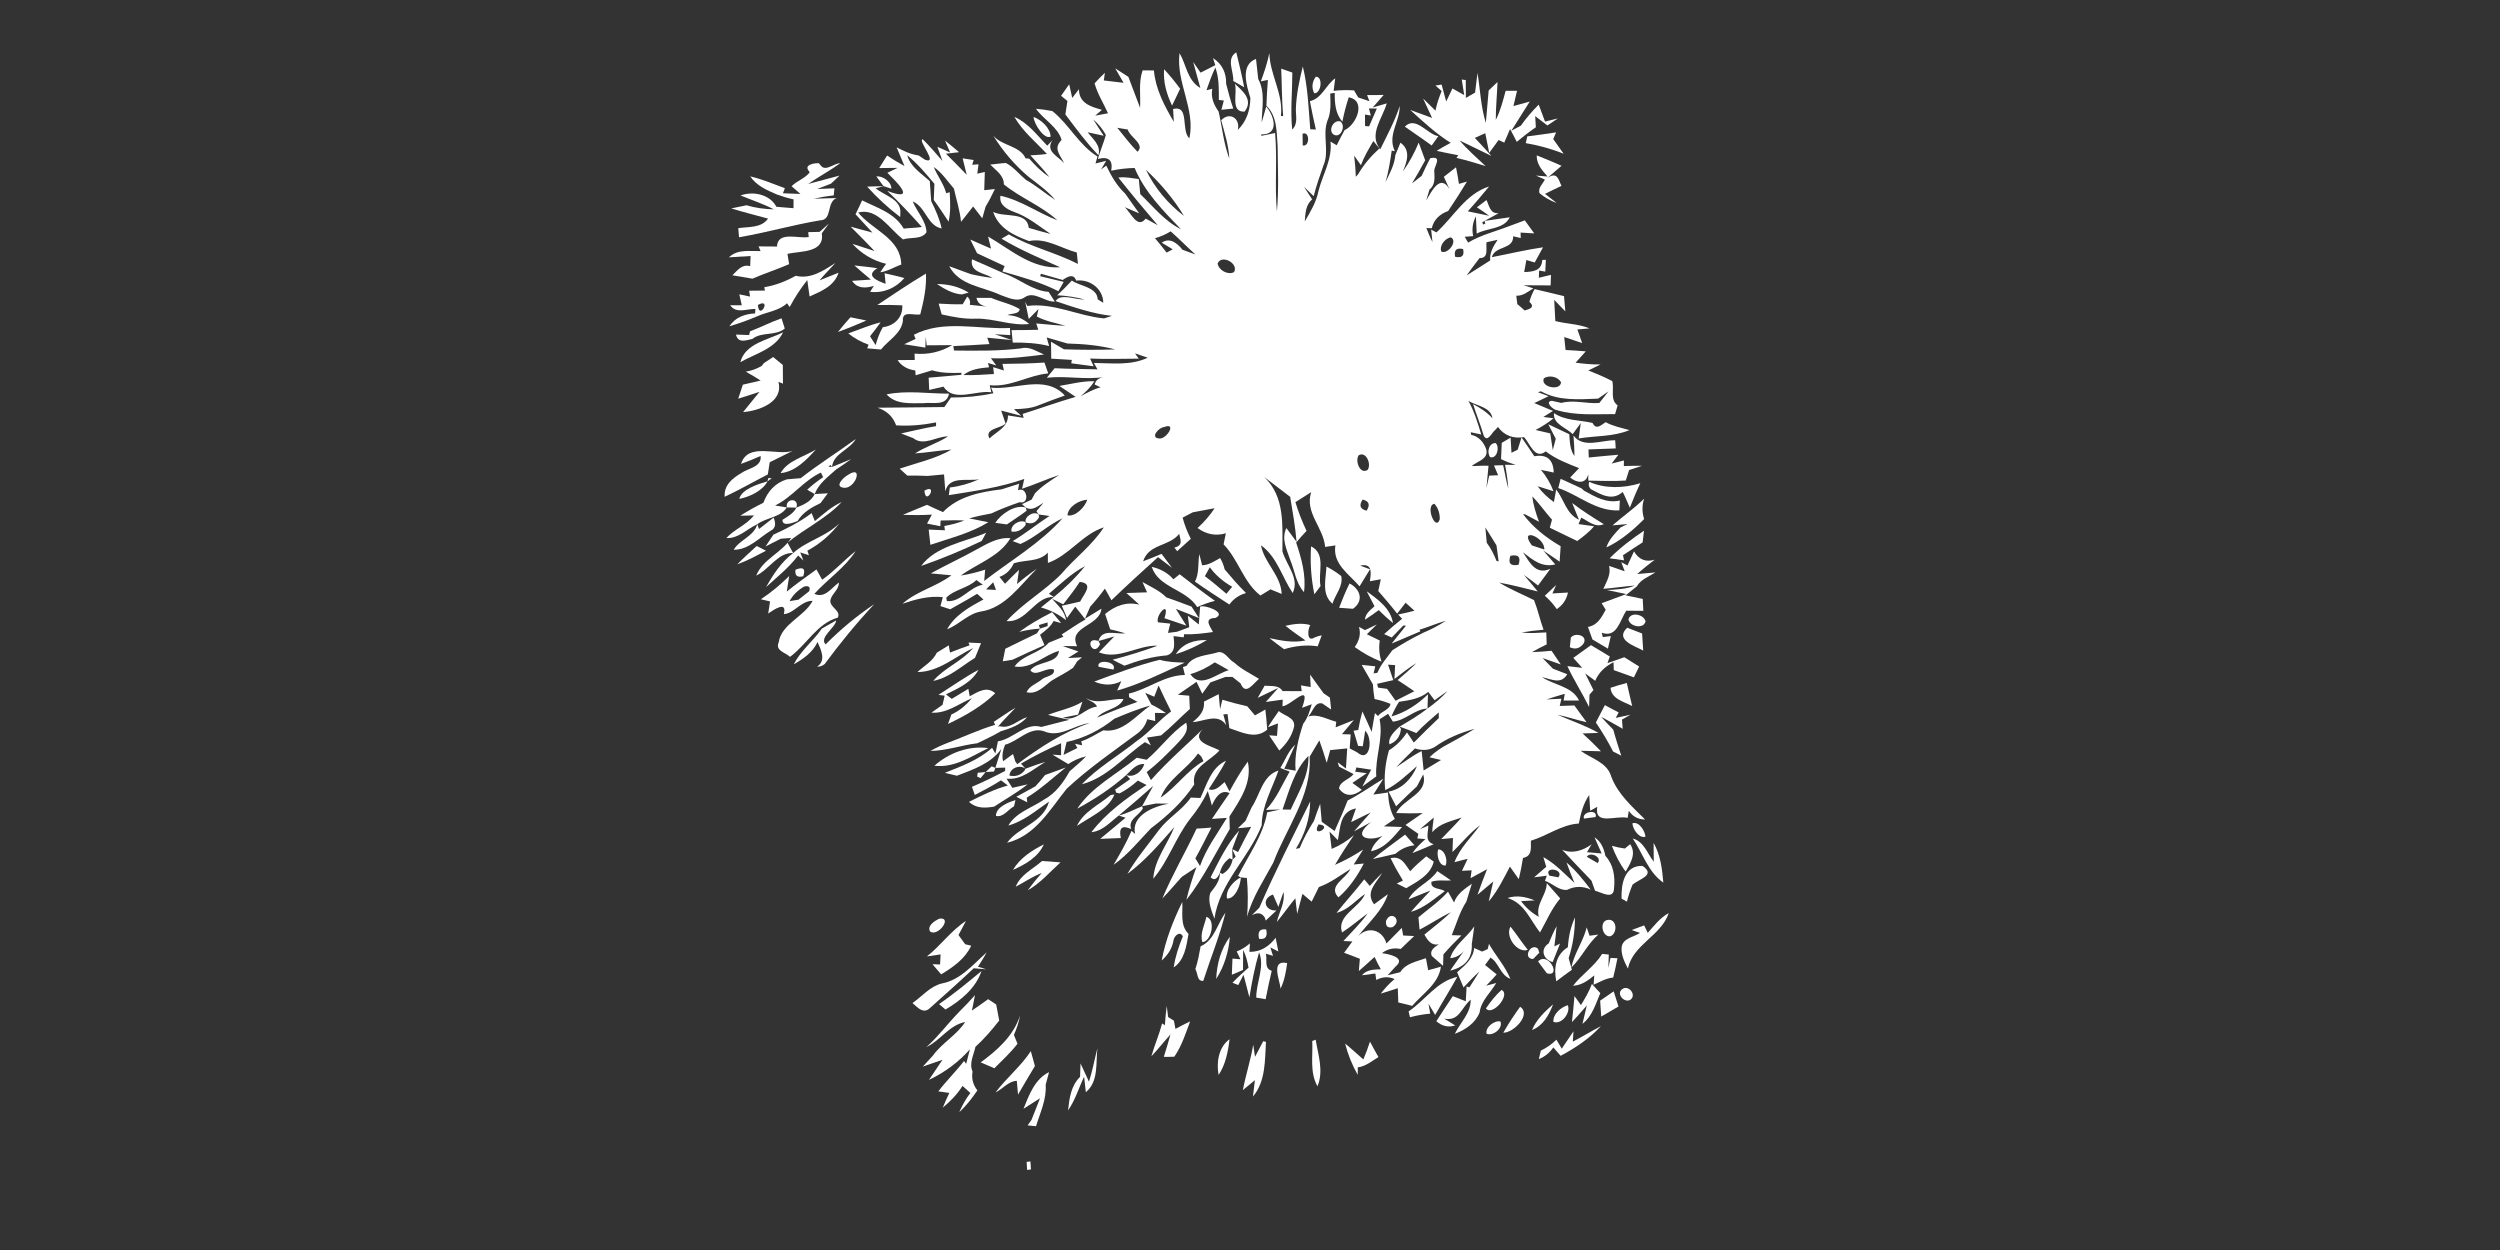 <?xml version="1.0" encoding="UTF-8" ?>
<!DOCTYPE svg PUBLIC "-//W3C//DTD SVG 1.1//EN" "http://www.w3.org/Graphics/SVG/1.1/DTD/svg11.dtd">
<svg width="512pt" height="256pt" viewBox="0 0 512 256" version="1.1" xmlns="http://www.w3.org/2000/svg">
<rect x="0" y="0" width="512" height="256" fill="#333333" stroke="none"/>
<g id="#ffffffff">
<path fill="#ffffff" opacity="1.00" d=" M 241.57 10.88 C 243.00 13.30 243.11 16.41 245.83 18.02 C 245.46 16.69 244.72 14.03 244.36 12.69 C 244.74 13.24 245.50 14.34 245.88 14.88 C 246.63 14.50 248.14 13.74 248.89 13.35 L 248.43 11.90 C 250.29 13.09 251.17 14.94 251.11 17.15 C 251.55 18.86 251.99 20.57 252.58 22.24 C 251.97 22.30 250.75 22.42 250.14 22.48 L 250.64 20.59 L 249.62 20.47 C 249.62 18.24 249.69 15.96 248.90 13.83 C 248.19 15.34 247.62 16.90 247.08 18.48 L 248.28 18.19 C 247.92 19.96 248.60 21.47 249.58 22.86 C 250.30 26.06 250.59 29.38 251.76 32.46 C 251.63 29.78 250.80 27.20 250.10 24.64 C 251.80 22.80 254.07 24.25 253.50 26.61 C 255.31 24.83 256.03 22.60 256.08 20.06 C 255.32 17.57 253.93 13.32 257.23 12.06 C 257.37 13.43 257.52 14.80 257.68 16.17 C 259.18 18.91 258.44 22.14 258.39 25.10 C 258.63 24.28 259.10 22.63 259.33 21.81 C 260.94 23.71 262.11 27.58 258.31 27.53 L 258.32 27.82 C 259.02 27.68 260.43 27.39 261.14 27.24 C 261.61 32.60 261.03 37.99 261.51 43.33 C 261.92 38.88 261.70 34.40 261.66 29.93 C 261.44 27.09 261.60 23.80 259.36 21.65 C 259.41 19.89 259.54 18.13 259.66 16.37 L 258.22 16.66 C 258.92 14.77 259.56 12.86 259.96 10.87 C 260.07 15.32 262.86 19.21 262.33 23.74 L 262.79 23.79 C 262.51 20.55 262.54 17.30 262.39 14.06 C 262.96 14.26 264.10 14.66 264.67 14.86 C 264.67 18.75 264.25 22.64 264.64 26.53 C 265.91 25.34 265.33 23.63 265.40 22.12 C 265.52 19.25 266.11 16.41 266.82 13.62 C 267.85 17.81 267.99 22.19 268.34 26.47 L 269.49 26.53 C 269.05 24.61 268.63 22.67 268.27 20.72 C 270.73 20.16 271.51 17.41 273.45 16.05 C 273.37 16.68 273.21 17.96 273.13 18.60 C 274.52 18.45 275.91 18.42 277.31 18.51 C 277.52 18.87 277.94 19.59 278.15 19.95 C 278.73 20.15 279.89 20.54 280.46 20.73 L 279.98 19.47 C 281.11 19.49 282.24 19.46 283.38 19.44 C 282.82 20.08 281.70 21.37 281.13 22.02 L 284.01 21.17 C 283.13 24.26 280.22 27.54 282.68 30.58 C 284.09 27.66 285.66 24.83 286.66 21.71 C 286.70 24.91 284.07 27.77 285.67 30.96 L 285.02 30.85 C 284.71 33.02 284.37 35.18 283.76 37.29 C 284.60 35.51 285.60 33.76 285.77 31.75 C 286.03 31.12 286.55 29.85 286.81 29.22 C 288.99 30.78 288.15 33.14 287.29 35.14 C 288.61 33.30 289.69 31.30 290.55 29.21 C 290.98 30.42 291.43 31.63 291.88 32.83 C 291.01 34.43 290.11 36.02 289.17 37.57 C 289.82 37.04 290.49 36.52 291.16 36.01 C 291.71 34.79 292.27 33.59 292.90 32.41 C 295.51 31.85 293.72 34.02 293.73 34.99 C 293.81 36.38 293.98 37.86 292.75 38.83 C 292.58 39.39 292.25 40.49 292.09 41.04 C 293.17 39.26 294.96 35.45 296.86 38.76 C 296.47 37.91 296.07 37.06 295.70 36.21 C 296.32 35.73 297.57 34.75 298.19 34.26 C 298.42 35.38 298.63 36.52 298.79 37.66 L 300.43 37.19 C 299.19 39.23 297.92 41.24 296.58 43.22 C 294.91 43.81 293.64 44.95 293.23 46.74 L 292.12 46.71 C 292.50 47.67 292.89 48.64 293.37 49.57 L 293.10 47.02 L 294.18 47.60 C 297.72 44.40 300.15 39.71 304.97 38.19 C 303.54 39.92 302.11 41.63 300.60 43.28 C 301.69 43.51 303.88 43.96 304.98 44.19 C 304.16 43.59 303.32 43.01 302.47 42.46 C 302.96 42.09 303.94 41.34 304.43 40.97 C 304.99 42.08 305.15 43.83 306.93 43.66 C 306.21 44.06 304.77 44.85 304.05 45.24 L 303.57 45.51 L 303.73 45.99 L 304.19 45.79 L 304.05 45.24 C 305.34 45.06 307.91 44.69 309.20 44.50 C 307.95 47.03 304.62 46.62 302.43 47.85 C 302.39 46.96 302.30 45.19 302.26 44.30 C 301.60 45.58 301.41 46.93 301.70 48.36 C 301.27 48.39 300.41 48.46 299.98 48.49 C 300.15 48.79 300.50 49.39 300.67 49.69 C 303.26 48.12 306.23 47.43 309.03 46.33 C 309.84 46.03 311.47 45.43 312.28 45.13 C 312.94 46.01 313.58 46.90 314.21 47.80 C 313.51 47.76 312.11 47.67 311.41 47.63 L 311.45 48.75 C 311.07 48.66 310.29 48.48 309.90 48.39 C 309.95 51.20 306.20 50.26 305.52 52.67 C 309.02 52.00 312.48 51.15 316.01 50.65 C 315.58 51.43 314.73 52.99 314.31 53.76 C 313.88 53.64 313.03 53.38 312.60 53.25 C 312.49 53.87 312.26 55.11 312.15 55.72 C 313.95 55.66 315.76 55.46 315.85 53.24 C 316.03 53.23 316.41 53.22 316.59 53.21 C 316.56 53.82 316.50 55.03 316.47 55.63 L 315.21 55.41 C 315.19 55.78 315.17 56.52 315.15 56.89 C 315.78 56.74 317.02 56.44 317.64 56.29 C 317.63 56.83 317.59 57.91 317.57 58.45 C 315.72 58.42 313.87 58.45 312.02 58.42 L 314.05 59.05 C 312.95 59.71 311.90 60.64 310.53 60.56 C 310.58 60.99 310.70 61.85 310.75 62.28 C 311.03 62.51 311.58 62.98 311.85 63.22 L 312.23 63.58 C 313.35 63.30 314.43 62.90 313.22 61.81 C 313.47 60.90 313.82 60.04 314.28 59.21 C 316.29 59.65 318.30 60.18 320.31 60.65 C 320.39 61.69 320.48 62.73 320.58 63.77 C 320.01 63.18 318.87 62.01 318.30 61.42 C 318.37 62.86 318.45 64.30 318.53 65.75 C 320.84 66.35 323.32 66.33 325.54 67.26 L 323.05 67.47 C 323.29 68.17 323.78 69.57 324.03 70.26 C 323.11 69.96 321.27 69.34 320.35 69.03 L 320.63 71.68 C 322.01 71.74 323.39 71.85 324.77 71.96 C 324.25 72.54 323.20 73.70 322.68 74.28 C 324.36 74.50 326.09 74.67 327.80 74.64 C 327.17 74.95 325.92 75.56 325.29 75.87 C 326.92 76.53 328.62 77.21 330.19 78.05 C 330.64 79.69 329.67 81.87 331.29 83.02 C 331.11 83.62 330.94 84.22 330.77 84.81 C 326.78 84.79 322.74 85.15 318.85 84.00 C 318.11 83.98 316.22 82.22 317.84 82.09 C 318.32 82.20 319.28 82.41 319.77 82.52 C 322.32 81.82 324.94 82.74 327.54 82.53 C 328.16 81.74 328.79 80.94 329.42 80.15 C 328.89 80.52 327.82 81.27 327.29 81.64 C 323.35 81.79 319.17 82.15 315.60 80.14 L 314.96 80.32 L 317.15 81.14 C 316.17 81.61 315.19 82.08 314.22 82.55 C 315.18 82.95 317.10 83.75 318.06 84.15 C 317.57 84.46 316.58 85.08 316.08 85.39 L 318.17 85.66 C 317.02 86.59 315.78 87.39 314.48 88.06 C 315.23 88.24 316.73 88.59 317.49 88.76 C 317.68 89.90 317.85 91.03 318.01 92.18 C 318.21 91.40 318.41 90.63 318.62 89.86 C 318.24 89.11 317.48 87.63 317.09 86.89 C 318.17 87.40 320.32 88.42 321.39 88.93 C 321.50 90.47 321.51 92.09 322.44 93.40 C 322.45 91.99 322.36 90.58 322.25 89.18 C 324.24 91.92 328.01 90.10 330.79 90.17 L 330.90 91.84 C 329.04 91.91 327.18 91.97 325.32 92.04 L 325.38 93.70 C 327.39 93.50 329.41 93.30 331.44 93.13 C 331.10 93.58 330.41 94.48 330.07 94.94 C 330.70 94.78 331.95 94.46 332.58 94.30 L 332.56 95.45 C 333.79 95.40 335.03 95.38 336.27 95.40 C 335.61 95.62 334.30 96.06 333.64 96.27 C 333.47 96.81 333.13 97.87 332.96 98.41 C 330.40 98.60 327.84 98.46 325.28 98.43 C 325.28 98.10 325.27 97.43 325.27 97.10 C 324.82 99.28 322.79 98.86 321.57 97.79 C 322.03 97.31 322.94 96.35 323.40 95.87 C 321.02 94.93 318.61 94.02 316.57 92.44 C 314.34 94.22 313.35 90.83 312.12 89.52 C 310.01 89.90 308.02 89.20 306.79 87.44 L 306.21 88.07 C 305.54 88.54 304.62 90.79 303.85 89.17 C 303.23 87.00 302.35 84.90 301.68 82.75 C 303.11 83.53 304.54 84.40 305.64 85.66 C 305.35 83.33 302.40 83.14 300.74 82.11 C 301.94 84.26 302.63 86.63 303.36 88.98 L 301.21 88.52 C 301.23 88.65 301.28 88.93 301.30 89.06 C 302.85 89.34 303.92 90.64 304.39 92.07 C 304.88 94.05 302.49 94.46 301.41 95.46 C 302.55 95.44 303.70 95.33 304.85 95.39 C 304.69 96.91 304.55 98.42 304.42 99.94 C 304.56 99.31 304.85 98.04 304.99 97.41 C 305.45 97.39 306.36 97.35 306.82 97.33 L 305.97 95.33 C 306.44 95.31 307.37 95.28 307.84 95.27 C 308.22 96.85 308.44 98.47 308.90 100.05 C 308.78 98.41 308.56 96.79 308.23 95.19 L 310.42 95.21 C 309.40 94.86 308.36 94.53 307.41 94.02 C 307.45 93.19 307.52 91.53 307.56 90.69 C 308.01 90.43 308.92 89.90 309.37 89.63 C 309.41 90.41 309.50 91.96 309.55 92.73 L 310.82 92.10 C 311.02 91.47 311.41 90.21 311.61 89.58 C 312.50 90.85 313.37 92.14 314.23 93.44 C 316.80 92.99 318.12 94.10 318.20 96.78 C 317.54 96.64 316.24 96.37 315.58 96.23 C 316.69 97.53 317.54 98.99 318.15 100.60 C 317.34 100.34 315.72 99.83 314.91 99.58 C 315.82 100.85 316.96 101.92 318.24 102.82 L 318.71 100.25 C 320.34 102.31 320.73 105.20 323.37 106.45 C 323.02 105.59 322.33 103.87 321.98 103.01 C 324.04 104.60 326.24 105.98 328.46 107.35 C 326.66 108.14 325.29 106.71 323.84 106.01 C 323.70 106.34 323.42 107.00 323.28 107.33 C 324.07 107.44 325.66 107.67 326.46 107.78 C 325.48 108.97 324.24 109.89 323.02 110.80 C 321.13 109.92 319.28 108.97 317.40 108.08 C 317.55 107.53 317.70 106.97 317.85 106.43 C 316.45 104.87 315.28 103.14 313.82 101.65 C 314.02 103.45 314.57 105.17 315.19 106.86 C 314.48 106.48 313.05 105.72 312.34 105.33 L 311.92 105.29 C 313.96 108.03 316.69 110.15 319.62 111.86 C 319.57 112.66 319.46 114.24 319.41 115.03 C 318.31 114.26 317.20 113.50 316.07 112.76 C 316.69 113.47 317.91 114.88 318.52 115.59 C 315.78 116.29 313.86 114.64 311.91 113.11 C 313.24 115.09 314.49 117.88 317.52 116.48 C 316.89 117.34 315.62 119.05 314.99 119.91 C 314.04 119.16 313.07 118.44 312.09 117.74 C 313.03 118.87 314.01 119.97 314.93 121.13 C 312.31 120.49 309.70 119.80 307.04 119.31 C 309.31 120.71 311.79 121.71 314.17 122.90 C 314.95 124.87 315.39 126.97 316.12 128.97 C 314.60 129.08 313.09 129.27 311.60 129.54 C 313.29 129.75 314.98 129.60 316.68 129.52 C 316.70 130.13 316.74 131.37 316.76 131.98 C 315.73 132.47 314.73 132.98 313.75 133.56 C 315.09 133.51 316.42 133.41 317.76 133.28 C 318.38 134.22 319.01 135.15 319.65 136.08 C 318.72 135.75 316.85 135.10 315.92 134.77 C 316.45 135.32 317.51 136.41 318.04 136.95 C 318.77 137.24 320.24 137.80 320.97 138.08 C 319.70 140.28 317.66 139.06 315.81 138.68 C 318.31 140.36 321.94 140.51 323.40 143.47 L 320.23 143.47 L 320.46 142.09 C 319.21 142.46 317.98 142.82 316.75 143.24 C 317.51 143.21 319.01 143.14 319.77 143.10 L 319.43 144.58 C 320.18 144.55 321.68 144.50 322.43 144.48 C 323.26 145.62 324.10 146.76 324.93 147.91 C 322.91 147.46 320.96 146.79 318.94 146.37 C 321.76 147.60 324.69 148.58 327.38 150.10 C 326.56 150.12 324.93 150.18 324.12 150.21 C 325.40 151.39 326.67 152.60 327.88 153.86 C 326.84 153.84 324.76 153.79 323.72 153.76 C 325.92 155.39 329.15 156.10 329.99 159.06 C 331.34 162.65 334.27 165.20 336.91 167.83 C 335.49 167.82 334.38 167.23 333.58 166.05 L 333.34 167.50 C 331.05 166.90 326.47 169.19 327.12 165.24 L 325.67 166.04 C 325.62 165.24 325.52 163.62 325.47 162.82 C 324.25 164.54 323.75 166.63 323.34 168.66 C 319.84 168.86 316.85 171.18 313.52 172.18 C 313.50 173.63 313.83 175.36 311.91 175.70 C 311.68 177.17 311.39 178.62 311.05 180.06 C 310.44 179.19 309.84 178.33 309.23 177.48 C 307.94 179.95 306.70 182.48 304.89 184.62 C 305.13 183.60 305.59 181.55 305.82 180.53 C 305.01 181.21 303.40 182.57 302.59 183.25 C 303.19 181.48 303.88 179.75 304.55 178.01 C 303.71 178.47 302.02 179.39 301.17 179.85 C 301.23 179.45 301.34 178.64 301.39 178.24 C 300.90 178.27 299.91 178.31 299.41 178.34 C 299.70 177.72 300.29 176.49 300.58 175.88 L 297.88 176.57 C 299.00 173.63 301.31 171.50 303.12 169.01 C 300.99 170.58 299.36 172.68 297.46 174.50 C 297.49 173.79 297.55 172.35 297.57 171.63 L 295.16 171.84 C 296.54 170.36 298.01 168.96 299.34 167.43 C 297.22 168.20 294.85 168.60 293.33 170.44 C 293.34 169.43 293.53 168.43 293.64 167.43 C 292.94 168.02 291.54 169.21 290.83 169.80 L 292.52 169.08 C 292.53 170.47 291.69 172.33 293.62 172.90 C 292.19 173.53 290.68 174.13 289.25 174.72 C 290.00 173.64 290.95 172.73 291.92 171.85 C 291.51 171.82 290.69 171.74 290.27 171.71 L 290.48 170.77 C 289.83 170.32 288.51 169.40 287.85 168.95 C 289.01 168.13 290.19 167.33 291.37 166.51 C 289.56 166.60 287.74 166.58 285.94 166.51 C 287.41 163.51 292.63 162.57 291.47 158.61 C 291.14 159.22 290.50 160.44 290.18 161.05 C 288.74 162.38 287.32 163.75 285.92 165.14 C 285.54 164.38 284.76 162.87 284.37 162.12 C 287.10 161.65 289.21 159.42 290.18 156.91 C 288.13 158.69 286.17 160.62 283.70 161.82 C 283.39 159.07 283.70 156.31 284.46 153.66 C 285.96 152.74 287.18 151.48 288.15 150.00 C 288.61 150.70 289.08 151.39 289.55 152.08 C 291.23 150.39 292.92 148.71 294.66 147.07 C 294.66 146.78 294.65 146.19 294.65 145.90 C 293.07 147.25 291.48 148.61 290.06 150.13 C 288.93 149.66 287.77 149.20 286.63 148.81 C 288.59 147.67 290.55 146.50 292.35 145.11 C 293.83 144.04 295.26 142.89 296.45 141.51 C 295.79 141.98 294.47 142.94 293.81 143.42 C 293.38 142.84 292.93 142.28 292.51 141.70 C 290.80 143.11 288.64 143.42 286.53 143.73 C 285.92 144.68 285.40 145.68 284.97 146.73 C 287.83 145.92 290.33 144.26 292.45 142.20 C 292.43 142.93 292.38 144.38 292.35 145.11 C 289.74 145.21 287.79 147.60 285.25 147.79 C 285.01 147.39 284.52 146.59 284.28 146.19 C 283.84 146.47 282.97 147.03 282.54 147.31 C 283.36 151.26 281.59 155.09 281.86 159.01 C 281.15 159.52 279.73 160.55 279.02 161.07 C 279.58 159.90 280.19 158.76 280.82 157.63 C 280.06 157.52 278.54 157.28 277.78 157.17 L 277.55 158.04 L 279.91 158.35 C 278.92 159.01 277.96 159.69 276.97 160.34 L 278.91 161.76 C 277.21 163.10 275.47 163.23 274.24 161.50 C 274.37 159.97 276.42 159.64 277.21 158.53 C 276.47 158.15 274.98 157.39 274.24 157.00 C 274.17 156.78 274.03 156.33 273.96 156.11 L 275.65 157.39 C 275.71 156.36 275.84 154.30 275.91 153.27 C 275.04 153.36 273.30 153.53 272.43 153.62 C 272.25 154.27 271.89 155.57 271.71 156.22 C 271.25 154.68 270.75 153.15 270.20 151.63 C 269.52 152.74 268.86 153.85 268.21 154.98 C 268.68 163.00 263.46 169.50 260.78 176.65 C 258.83 180.28 256.48 183.73 255.41 187.75 C 255.60 185.11 255.61 182.45 255.36 179.81 L 254.11 179.69 L 253.56 179.40 C 255.69 175.13 258.66 171.17 259.52 166.36 C 260.19 166.21 261.55 165.93 262.23 165.78 C 261.49 165.80 260.00 165.85 259.26 165.87 C 261.41 163.60 262.59 160.69 264.12 158.02 C 263.65 157.84 262.70 157.47 262.22 157.29 C 263.21 155.67 263.83 153.80 265.28 152.50 C 264.72 153.73 263.59 156.21 263.03 157.44 L 265.34 157.84 C 265.07 154.51 265.87 151.37 266.89 148.25 C 267.81 147.07 268.22 145.63 268.65 144.23 L 266.66 144.96 C 268.65 139.47 264.53 144.44 262.65 144.65 L 262.70 143.28 C 261.83 143.40 260.10 143.64 259.24 143.76 L 261.79 140.89 L 257.58 142.92 C 258.04 142.09 258.52 141.25 259.00 140.42 C 260.29 140.59 261.86 140.21 262.67 141.53 C 263.65 141.53 265.61 141.54 266.59 141.55 L 266.44 140.37 C 266.94 140.45 267.94 140.61 268.43 140.70 C 268.40 140.06 268.34 138.79 268.31 138.15 C 269.25 139.42 270.12 140.73 271.08 141.99 C 271.40 142.21 272.04 142.65 272.36 142.87 C 272.43 143.48 272.56 144.70 272.62 145.31 C 272.16 145.00 271.25 144.37 270.79 144.06 C 269.15 143.70 268.87 145.92 267.89 146.75 C 269.96 146.12 271.75 147.34 273.66 147.81 L 273.54 148.96 C 274.47 148.59 276.33 147.84 277.26 147.47 C 276.65 148.19 275.43 149.64 274.83 150.36 L 276.62 150.41 C 276.57 151.12 276.47 152.56 276.42 153.28 C 276.80 153.48 277.55 153.87 277.93 154.07 C 280.64 156.42 281.22 151.13 279.59 149.66 L 279.10 152.83 C 278.86 152.81 278.38 152.78 278.14 152.76 C 277.90 151.98 277.44 150.42 277.21 149.65 L 278.17 149.50 C 278.38 148.22 278.66 146.96 279.02 145.71 C 279.67 147.09 280.30 148.48 280.91 149.89 C 281.14 148.61 281.36 147.33 281.58 146.05 L 282.22 146.65 C 282.86 145.67 284.65 145.36 284.76 144.15 C 283.71 143.72 282.63 143.39 281.51 143.16 C 281.34 142.16 281.23 141.16 281.17 140.15 C 280.39 138.83 279.63 137.50 278.88 136.17 C 279.58 136.24 280.97 136.39 281.66 136.46 L 281.31 137.91 C 281.51 137.88 281.89 137.82 282.09 137.79 C 282.78 136.05 284.09 134.68 285.15 133.17 C 287.08 131.94 289.06 130.76 291.13 129.77 L 291.40 129.62 C 293.05 128.94 294.63 128.11 296.13 127.13 C 294.29 127.63 292.55 128.41 290.73 128.97 L 290.88 129.31 C 289.41 129.93 286.48 131.17 285.01 131.80 C 285.75 130.88 287.22 129.05 287.95 128.13 L 287.37 128.13 C 286.59 128.94 285.80 129.75 285.03 130.56 L 283.47 129.86 C 284.67 128.78 285.89 127.73 287.15 126.73 L 286.34 125.85 C 287.46 125.63 288.57 125.37 289.68 125.07 C 289.07 124.52 288.47 123.98 287.87 123.44 C 287.30 124.18 286.72 124.93 286.14 125.67 C 284.90 124.08 283.59 122.56 282.27 121.04 C 282.40 120.44 282.66 119.23 282.79 118.63 L 280.55 119.04 C 280.80 117.33 281.12 115.28 278.57 115.84 L 280.58 116.59 C 279.86 117.74 279.14 118.91 278.44 120.08 C 276.30 117.58 272.87 115.50 273.49 111.70 C 272.97 111.78 271.91 111.94 271.39 112.01 C 271.05 108.03 267.17 105.00 268.53 100.80 C 267.72 101.31 266.11 102.33 265.30 102.84 C 265.90 104.86 266.69 106.82 267.58 108.73 C 266.84 109.50 266.13 110.30 265.45 111.12 C 266.54 114.37 267.52 117.80 267.06 121.27 C 265.37 119.41 265.17 116.85 264.23 114.64 C 263.54 112.56 262.38 110.38 263.45 108.14 L 265.54 110.98 C 265.29 107.88 264.73 104.82 264.23 101.75 C 262.91 100.74 260.25 98.72 258.93 97.71 C 263.21 101.77 262.61 107.63 262.64 112.92 C 263.45 115.74 266.20 118.44 264.74 121.45 C 262.56 118.19 261.57 114.08 258.25 111.67 C 258.93 115.32 262.33 117.81 262.49 121.64 C 261.92 121.41 260.77 120.94 260.20 120.70 C 259.68 121.02 258.65 121.65 258.13 121.96 C 254.63 119.23 253.64 114.61 250.59 111.48 C 250.71 110.92 250.94 109.78 251.06 109.21 C 248.97 109.85 246.97 109.40 245.26 108.14 C 246.59 106.93 247.77 105.59 248.76 104.08 C 247.27 104.38 245.78 104.66 244.29 104.92 C 243.77 105.19 242.72 105.73 242.20 106.01 C 242.59 107.51 243.17 108.96 243.88 110.35 C 242.95 111.20 242.02 112.04 241.09 112.88 L 240.51 112.14 C 242.44 111.71 241.70 110.39 241.49 109.34 C 239.44 111.97 235.29 111.32 234.11 114.95 C 235.38 114.47 236.64 113.97 237.89 113.43 C 238.60 114.38 239.33 115.33 240.03 116.29 C 239.08 115.55 238.12 114.82 237.16 114.10 C 233.95 117.02 230.73 119.92 227.62 122.94 C 227.18 122.14 226.75 121.34 226.28 120.55 C 225.34 121.84 224.34 123.08 223.27 124.25 C 223.00 124.87 222.46 126.10 222.20 126.72 C 223.04 126.21 224.72 125.18 225.57 124.66 C 225.24 128.30 218.61 128.28 220.59 132.34 C 219.85 132.33 218.37 132.32 217.63 132.31 C 218.44 132.58 220.05 133.14 220.86 133.42 L 218.71 134.76 C 219.43 134.72 220.88 134.65 221.61 134.62 L 220.59 135.45 L 220.18 136.13 L 219.77 136.76 C 218.39 137.78 216.82 138.49 215.37 139.40 C 213.83 140.51 212.37 142.30 210.24 141.77 C 210.78 140.50 212.24 140.04 213.26 139.24 C 213.98 138.46 216.11 138.50 215.84 137.13 C 214.26 136.53 212.11 138.78 211.01 137.27 C 212.48 135.29 216.52 136.08 216.89 133.30 C 213.76 134.16 211.29 137.06 207.78 136.50 C 209.47 134.08 212.85 133.86 214.78 131.63 C 215.78 131.21 216.78 130.80 217.79 130.40 L 217.44 129.93 C 219.07 128.93 220.61 127.79 222.30 126.87 C 221.61 125.99 220.90 125.12 220.21 124.24 L 218.53 126.57 L 217.46 124.06 C 218.40 123.85 220.27 123.43 221.21 123.21 C 221.98 121.65 224.12 119.49 221.13 119.17 C 220.11 120.78 218.91 122.25 217.75 123.76 L 215.47 122.64 C 216.61 123.97 218.05 125.10 218.33 127.01 C 216.79 125.80 215.07 124.92 213.19 124.41 C 214.08 123.70 214.96 122.99 215.83 122.27 C 218.17 120.40 220.32 118.29 222.21 115.95 C 219.43 117.40 217.20 119.62 214.82 121.60 L 215.83 122.27 C 211.98 122.02 210.30 127.57 206.15 127.20 C 209.47 123.53 213.89 121.07 217.35 117.55 C 220.14 114.25 223.70 111.67 226.06 108.00 C 221.64 109.43 219.00 113.74 214.61 115.29 C 214.61 114.77 214.60 113.71 214.60 113.18 C 212.78 115.13 209.95 114.60 207.62 115.36 C 206.99 116.75 206.01 117.68 204.68 118.15 C 205.06 118.62 205.45 119.08 205.83 119.55 C 206.77 118.58 207.72 117.64 208.69 116.71 L 208.28 119.61 C 209.58 118.49 210.93 117.45 212.34 116.49 C 208.96 119.81 205.89 124.50 200.88 125.24 C 198.24 125.69 196.43 127.93 193.97 128.87 C 195.57 125.96 198.60 124.29 201.41 122.77 C 200.98 122.38 200.55 121.99 200.12 121.61 C 198.32 122.72 196.45 123.72 194.61 124.78 C 194.11 124.62 193.10 124.29 192.60 124.13 C 192.72 123.67 192.97 122.76 193.09 122.30 C 190.22 121.98 187.51 122.74 184.83 123.65 C 187.76 121.04 191.74 120.17 194.85 117.82 C 193.79 117.72 191.68 117.52 190.62 117.43 C 193.68 115.75 196.85 114.29 199.90 112.59 C 202.09 111.41 204.33 109.99 206.94 110.22 C 204.66 114.03 200.20 115.37 196.78 117.87 C 198.47 117.62 200.13 117.19 201.76 116.67 C 201.71 117.25 201.61 118.40 201.56 118.98 C 206.96 114.79 213.07 111.26 217.62 106.14 C 214.55 107.57 212.07 110.06 208.99 111.41 C 208.59 111.26 207.80 110.97 207.40 110.82 C 210.02 109.26 212.39 107.32 214.94 105.67 C 214.38 105.59 213.27 105.44 212.71 105.36 L 212.26 104.70 C 212.62 104.27 213.35 103.40 213.72 102.96 C 212.60 103.60 211.43 104.74 210.07 103.94 L 209.30 103.25 C 209.79 103.02 210.77 102.56 211.26 102.33 C 211.43 102.01 211.78 101.36 211.96 101.04 C 213.40 99.52 215.18 98.42 216.91 97.28 C 214.35 98.13 211.88 99.25 209.31 100.10 L 209.77 98.09 C 204.76 99.86 199.53 100.56 194.32 101.41 L 194.53 99.84 C 196.60 99.59 198.62 99.01 200.52 98.15 C 198.16 98.62 194.37 97.36 193.60 100.63 C 193.53 99.76 193.40 98.03 193.34 97.16 C 192.50 97.24 190.82 97.39 189.98 97.47 C 188.59 97.39 187.20 97.40 185.81 97.40 C 185.42 97.05 184.64 96.34 184.25 95.98 C 187.81 94.78 191.56 93.98 194.85 92.08 C 192.35 92.24 189.89 92.70 187.40 92.86 C 189.53 91.47 192.02 90.77 194.15 89.38 C 191.85 89.31 189.19 91.46 187.05 89.74 C 186.21 89.42 185.37 89.10 184.54 88.77 C 186.92 88.26 189.29 87.66 191.70 87.27 C 191.70 87.08 191.71 86.70 191.71 86.51 C 189.02 87.04 186.28 87.29 183.53 87.11 C 182.88 85.31 181.60 84.11 179.71 83.50 C 184.28 83.49 188.84 83.39 193.41 83.36 C 193.74 82.87 194.42 81.90 194.75 81.41 C 197.68 81.43 200.59 81.15 203.45 80.54 L 202.98 79.39 C 207.97 79.94 214.02 76.61 218.08 81.00 C 216.33 81.61 214.61 82.26 212.89 82.93 C 211.23 83.66 209.43 83.75 207.65 83.80 L 209.18 85.17 C 208.14 84.90 206.08 84.35 205.04 84.08 C 205.27 84.75 205.71 86.08 205.94 86.74 C 204.99 87.76 201.54 87.74 202.64 89.80 C 204.08 88.38 206.50 87.49 206.43 85.08 C 207.23 85.21 208.84 85.46 209.64 85.58 L 209.44 84.77 C 213.06 83.63 216.63 82.34 220.29 81.28 C 219.18 80.52 218.07 79.78 216.96 79.04 C 219.33 78.65 221.70 78.01 224.14 78.08 C 223.36 79.27 222.39 80.30 221.27 81.17 C 222.60 80.46 223.93 79.72 225.40 79.32 C 225.10 79.18 224.49 78.89 224.19 78.75 C 224.39 77.87 225.04 77.36 226.15 77.21 C 222.25 77.83 218.31 76.91 214.39 77.36 C 214.91 76.70 215.44 76.05 215.99 75.41 C 218.91 75.56 221.83 75.56 224.76 75.64 L 224.03 74.33 C 227.73 74.37 231.58 74.91 235.05 73.26 C 234.40 73.04 233.10 72.59 232.45 72.37 L 233.21 73.45 C 229.89 73.47 226.57 73.58 223.25 73.43 C 223.43 73.83 223.80 74.62 223.98 75.02 C 222.45 74.81 220.92 74.59 219.39 74.40 L 219.51 73.71 C 218.10 73.63 216.69 73.54 215.29 73.45 C 215.28 72.58 215.26 70.85 215.25 69.98 C 215.91 70.37 217.23 71.15 217.89 71.54 C 221.38 71.66 224.88 71.68 228.37 71.56 C 225.19 70.72 221.90 70.44 218.62 70.35 C 217.20 69.94 215.78 69.52 214.36 69.12 L 214.86 70.87 C 212.42 70.26 209.91 70.13 207.41 70.16 C 207.35 69.52 207.23 68.25 207.17 67.61 C 208.99 67.63 210.81 67.57 212.64 67.54 L 212.22 66.24 C 214.21 66.42 216.21 66.63 218.22 66.72 C 216.24 66.14 214.17 65.81 212.34 64.82 C 212.43 64.43 212.60 63.67 212.69 63.28 C 212.19 63.79 211.19 64.81 210.69 65.32 C 210.50 64.43 210.14 62.66 209.95 61.78 L 210.38 62.66 C 215.74 61.95 220.80 64.72 226.10 65.21 C 226.64 65.03 227.18 64.86 227.73 64.69 C 223.78 64.27 219.90 62.91 216.18 61.67 C 217.28 59.96 220.20 61.44 222.07 61.32 C 220.25 60.85 218.40 60.56 216.52 60.47 C 217.56 59.51 218.55 58.50 219.51 57.46 C 221.13 58.62 224.70 58.78 224.81 61.30 L 225.95 62.02 C 225.93 59.15 223.19 57.10 220.40 57.47 C 219.88 55.91 218.57 56.69 217.65 57.34 C 216.16 56.90 214.66 56.49 213.17 56.06 L 213.03 56.57 C 214.63 56.95 216.24 57.34 217.85 57.73 C 217.58 58.21 217.04 59.17 216.76 59.64 C 213.14 57.78 209.20 56.73 205.30 55.60 L 205.75 54.49 C 203.86 53.64 201.99 52.73 200.10 51.86 C 199.63 50.93 199.17 49.99 198.72 49.06 C 200.13 49.68 201.54 50.30 202.96 50.92 C 202.81 50.30 202.51 49.06 202.36 48.44 C 207.00 51.13 211.39 55.15 217.11 54.73 C 213.06 52.90 208.93 51.19 205.11 48.88 C 205.48 48.66 206.23 48.23 206.61 48.01 C 211.09 50.58 216.18 51.71 220.76 54.05 L 220.53 51.71 C 217.28 50.86 214.25 48.65 210.74 49.37 C 207.66 48.23 204.52 46.75 203.40 43.40 C 205.81 44.61 210.32 43.22 210.70 46.67 C 212.18 47.10 213.66 47.54 215.15 47.91 C 212.74 46.27 210.44 44.34 207.64 43.39 C 206.17 42.84 204.57 41.93 204.89 40.09 C 209.10 41.01 212.58 43.60 216.54 45.11 C 213.28 42.13 209.02 40.56 205.59 37.76 C 205.61 35.89 203.95 34.91 202.80 33.71 C 203.86 33.61 204.92 33.44 206.00 33.38 C 207.59 34.19 208.72 35.69 210.09 36.82 C 212.22 38.00 214.05 39.63 216.10 40.93 C 214.57 39.09 212.59 37.72 210.71 36.25 C 207.83 33.83 205.38 30.96 203.41 27.75 C 205.11 29.89 208.88 29.80 210.04 32.43 C 210.23 32.44 210.60 32.47 210.78 32.48 C 212.01 33.89 213.32 35.24 214.91 36.24 C 213.71 34.69 212.32 33.27 211.02 31.81 L 211.91 31.76 C 212.74 31.72 213.58 31.65 214.42 31.53 C 212.12 29.08 209.43 26.88 207.74 23.94 C 210.55 25.15 212.40 27.70 214.47 29.84 L 215.57 28.70 C 213.96 31.00 216.77 32.04 217.91 33.39 C 217.32 32.02 215.85 30.69 216.99 29.17 L 217.41 28.64 C 216.67 26.04 213.72 24.48 212.17 22.28 C 213.29 22.37 214.41 22.53 215.53 22.75 C 218.96 25.49 220.96 29.71 224.76 32.05 C 224.66 32.40 224.46 33.12 224.36 33.48 L 226.55 32.93 L 225.49 34.72 L 226.56 33.92 C 227.56 36.00 228.72 38.04 230.42 39.63 C 231.14 40.64 232.59 42.68 233.31 43.70 C 232.56 43.38 231.07 42.74 230.32 42.42 C 231.55 43.41 232.91 47.02 234.64 44.77 C 235.26 45.11 236.49 45.78 237.10 46.12 C 234.36 42.92 231.66 39.67 229.04 36.37 C 230.44 36.17 231.83 36.50 233.22 36.67 C 233.30 37.44 233.45 38.99 233.53 39.76 C 236.18 42.28 238.51 45.31 241.86 46.94 C 238.20 43.15 234.45 39.35 232.37 34.40 C 230.76 34.44 229.16 34.61 227.58 34.96 C 227.96 32.81 227.05 32.00 224.84 32.55 C 225.33 30.89 226.01 29.30 226.48 27.64 C 225.83 26.42 224.93 25.35 223.88 24.46 C 224.42 25.29 225.50 26.96 226.04 27.80 C 225.22 27.62 223.57 27.26 222.75 27.09 C 223.81 28.48 225.50 29.72 224.97 31.80 C 222.47 29.21 220.35 26.30 218.19 23.43 C 218.29 22.74 218.50 21.37 218.61 20.68 C 218.28 20.41 217.64 19.88 217.31 19.62 C 217.73 19.03 218.56 17.85 218.97 17.26 C 219.19 18.19 219.39 19.12 219.59 20.06 C 219.94 19.61 220.62 18.72 220.97 18.27 C 220.97 21.14 223.37 21.85 225.68 22.49 C 225.33 22.79 224.64 23.38 224.30 23.68 C 224.95 23.56 226.27 23.32 226.92 23.20 C 226.01 21.16 224.77 19.24 224.17 17.07 C 224.83 16.31 225.56 15.62 226.28 14.91 L 226.06 16.48 L 230.11 16.96 C 229.68 16.22 228.83 14.74 228.40 14.00 C 229.30 14.57 230.19 15.16 231.09 15.74 C 231.88 17.86 232.68 19.97 233.49 22.08 C 233.63 19.55 233.14 16.86 234.01 14.41 C 234.59 14.41 235.74 14.42 236.32 14.43 C 236.66 18.27 238.48 21.69 240.40 24.95 L 240.25 22.32 C 243.69 21.49 241.80 26.66 243.58 28.35 C 244.89 22.35 240.81 16.91 241.57 10.88 M 272.43 19.16 C 272.48 21.03 272.65 22.99 271.85 24.74 C 270.79 27.70 272.31 30.96 271.04 33.89 C 270.31 35.96 269.58 38.04 269.04 40.18 C 268.54 39.69 267.55 38.73 267.05 38.24 C 267.47 38.89 268.31 40.19 268.73 40.84 C 267.37 41.97 267.35 43.71 267.22 45.35 C 268.38 43.36 269.59 41.38 270.03 39.09 C 270.88 35.73 272.90 32.59 272.48 28.99 L 273.76 29.75 C 274.27 28.71 274.80 27.68 275.36 26.66 C 277.82 25.54 279.89 20.59 276.22 19.93 C 275.68 21.57 275.25 23.23 274.92 24.92 C 273.47 23.26 273.34 21.11 273.35 19.02 C 273.12 19.05 272.66 19.12 272.43 19.16 M 280.36 22.21 L 280.74 23.66 L 279.55 23.46 C 279.56 24.05 279.56 25.22 279.56 25.81 C 279.77 25.83 280.18 25.86 280.39 25.88 C 280.92 24.67 281.46 23.46 281.98 22.23 C 281.57 22.23 280.77 22.22 280.36 22.21 M 228.82 26.17 C 230.18 27.82 231.45 29.55 232.96 31.08 C 234.59 29.55 231.37 28.10 230.97 26.53 C 230.43 26.44 229.36 26.26 228.82 26.17 M 266.76 27.40 C 266.77 28.00 266.79 29.18 266.80 29.78 C 268.28 30.15 268.27 26.73 266.76 27.40 M 278.72 33.83 C 278.37 33.34 277.68 32.36 277.33 31.87 C 277.51 33.31 277.63 34.75 277.66 36.20 C 277.78 36.08 278.01 35.83 278.13 35.70 C 279.29 33.71 280.80 31.94 282.51 30.40 L 281.26 28.89 C 280.32 30.49 279.36 32.08 278.72 33.83 M 215.35 33.02 C 215.70 33.33 215.70 33.33 215.35 33.02 M 234.69 34.78 C 236.47 38.48 239.19 41.72 242.46 44.20 C 240.35 40.71 237.67 37.56 234.69 34.78 M 219.02 40.00 C 219.72 40.59 219.72 40.59 219.02 40.00 C 218.36 39.36 218.36 39.36 219.02 40.00 M 236.54 48.78 C 237.36 49.74 238.15 50.73 238.93 51.73 C 239.25 51.56 239.87 51.23 240.18 51.06 L 237.93 49.71 C 239.55 48.52 241.16 49.85 242.16 51.14 L 244.82 52.12 C 243.10 50.56 241.49 48.91 239.76 47.38 C 238.75 47.99 237.68 48.49 236.54 48.78 M 295.17 51.51 C 296.47 52.20 298.66 49.37 297.12 48.60 C 295.93 48.83 294.74 50.28 295.17 51.51 M 304.44 49.61 C 304.26 50.89 304.99 52.86 303.01 52.86 C 302.12 54.04 301.20 55.20 300.36 56.41 C 301.98 55.41 303.57 54.35 305.19 53.34 C 305.05 51.73 305.85 50.39 306.72 49.11 C 306.15 49.24 305.01 49.48 304.44 49.61 M 298.01 52.59 C 299.41 52.90 299.95 52.37 299.64 51.00 C 298.27 50.70 297.73 51.23 298.01 52.59 M 249.37 53.96 C 249.57 55.34 251.48 56.40 252.73 55.73 C 253.76 53.95 250.17 52.02 249.37 53.96 M 316.18 77.50 C 315.41 79.26 319.56 80.17 319.70 78.30 C 319.09 77.13 317.22 76.74 316.18 77.50 M 238.39 87.47 C 237.37 87.51 235.45 89.63 237.38 89.80 C 238.91 90.05 241.11 86.37 238.39 87.47 M 278.26 93.24 C 277.46 94.34 278.52 97.26 280.09 96.23 C 280.92 95.11 279.79 92.33 278.26 93.24 M 218.62 105.55 C 220.33 105.85 222.21 103.81 222.67 102.34 C 221.02 102.44 218.73 103.75 218.62 105.55 M 279.06 102.31 C 278.28 103.51 278.55 104.27 279.88 104.59 C 280.66 103.38 280.38 102.62 279.06 102.31 M 294.86 106.36 C 294.90 105.12 294.54 104.06 293.78 103.18 C 291.80 103.43 294.00 108.98 294.86 106.36 M 305.22 106.26 C 305.86 106.80 305.86 106.80 305.22 106.26 M 304.20 108.02 C 304.27 108.80 304.42 110.38 304.49 111.17 C 305.35 112.29 305.96 113.57 306.49 114.88 L 306.92 114.98 C 306.76 113.88 306.61 112.79 306.48 111.69 C 305.69 110.48 304.99 109.22 304.20 108.02 M 313.73 111.70 C 314.37 111.91 315.64 112.33 316.27 112.54 C 316.45 109.95 310.88 107.87 313.73 111.70 M 309.33 113.83 C 308.81 115.38 309.37 115.99 311.00 115.67 C 311.52 114.09 310.96 113.48 309.33 113.83 M 199.97 118.79 C 198.21 120.49 195.34 120.75 193.79 122.42 L 193.92 123.10 C 196.73 123.40 198.53 120.24 201.27 119.75 C 200.84 119.43 200.41 119.11 199.97 118.79 M 203.41 119.25 C 203.05 119.62 202.31 120.34 201.94 120.71 C 202.45 120.74 203.47 120.79 203.98 120.82 C 203.84 120.43 203.56 119.64 203.41 119.25 M 228.03 119.34 C 228.40 119.77 228.40 119.77 228.03 119.34 M 311.23 123.29 C 311.90 123.79 311.90 123.79 311.23 123.29 M 284.27 136.12 C 284.63 137.17 284.98 138.23 285.35 139.29 C 284.52 139.47 282.87 139.85 282.04 140.04 C 282.09 140.24 282.18 140.63 282.22 140.82 C 282.68 140.89 283.61 141.01 284.07 141.08 C 284.67 141.86 285.23 142.69 285.81 143.51 C 286.77 143.02 288.69 142.06 289.65 141.57 C 288.52 140.78 287.38 140.02 286.23 139.28 C 287.54 138.15 288.88 137.03 290.09 135.79 C 288.51 136.77 287.04 137.92 285.58 139.06 C 285.61 138.35 285.68 136.93 285.72 136.22 C 285.36 136.19 284.63 136.14 284.27 136.12 M 293.85 152.97 C 292.58 153.73 291.16 153.73 289.78 153.28 C 288.49 154.53 287.19 155.78 285.98 157.11 C 287.70 155.99 289.32 154.72 291.16 153.82 C 291.26 154.82 291.46 156.81 291.56 157.80 C 292.74 157.09 293.95 156.38 295.13 155.65 L 292.76 155.09 C 293.89 153.98 295.20 153.09 296.60 152.37 C 298.43 151.38 300.26 150.37 302.02 149.26 C 299.12 150.06 296.31 151.20 293.85 152.97 M 262.66 165.79 L 264.34 165.81 C 265.91 162.27 268.11 158.85 267.97 154.80 C 265.02 157.81 264.04 161.96 262.66 165.79 Z" />
<path fill="#ffffff" opacity="1.00" d=" M 252.57 16.59 C 252.71 14.62 251.04 12.03 253.19 10.72 C 253.77 13.09 254.35 15.46 254.81 17.87 C 254.25 17.55 253.13 16.91 252.57 16.59 Z" />
<path fill="#ffffff" opacity="1.00" d=" M 238.41 14.18 C 239.58 15.45 240.68 16.78 241.69 18.18 C 241.15 19.33 240.60 20.48 240.04 21.63 C 238.93 19.29 238.19 16.79 238.41 14.18 Z" />
<path fill="#ffffff" opacity="1.00" d=" M 269.47 15.71 C 271.02 15.64 270.59 19.22 269.14 19.10 C 268.59 17.92 268.70 16.79 269.47 15.71 Z" />
<path fill="#ffffff" opacity="1.00" d=" M 302.59 14.93 C 303.15 18.35 303.26 21.84 304.30 25.17 C 304.48 22.95 304.70 20.74 304.88 18.52 C 305.48 17.94 306.08 17.37 306.69 16.80 C 306.61 19.39 306.32 21.96 306.34 24.55 C 307.30 22.68 307.80 20.62 308.36 18.60 C 309.13 18.61 309.91 18.61 310.69 18.60 C 310.50 19.38 310.13 20.94 309.95 21.72 C 310.78 21.49 312.46 21.03 313.29 20.80 C 312.04 22.80 310.77 24.78 309.52 26.78 C 310.01 26.52 310.98 26.00 311.46 25.74 C 312.56 24.20 313.78 22.76 315.13 21.43 C 315.56 22.59 315.99 23.74 316.42 24.90 C 317.08 24.74 318.39 24.42 319.05 24.26 C 318.33 24.74 317.61 25.22 316.90 25.70 C 316.07 25.05 315.24 24.41 314.41 23.78 C 314.44 24.35 314.51 25.50 314.54 26.07 C 313.18 26.99 311.89 28.01 310.63 29.05 C 310.19 28.17 309.74 27.29 309.26 26.43 L 308.07 29.21 C 307.78 29.08 307.21 28.81 306.92 28.67 C 306.44 29.33 305.48 30.65 304.99 31.30 C 304.79 30.30 304.38 28.29 304.18 27.28 C 303.46 27.60 302.76 27.92 302.05 28.24 C 303.19 29.45 304.32 30.68 305.43 31.93 C 303.80 31.14 300.55 29.56 298.93 28.77 C 300.53 30.66 302.45 32.31 304.25 34.02 C 302.27 33.41 300.29 32.79 298.27 32.34 L 298.66 31.80 C 297.17 31.53 295.69 31.19 294.22 30.90 C 295.16 30.31 296.12 29.77 297.10 29.25 C 294.06 27.36 291.44 24.90 288.80 22.51 C 289.92 22.92 292.17 23.74 293.29 24.15 C 292.83 23.15 291.91 21.17 291.45 20.18 C 292.09 20.80 293.35 22.04 293.99 22.66 C 294.24 21.28 294.72 19.95 295.25 18.65 C 294.93 18.37 294.29 17.81 293.98 17.52 C 294.29 17.47 294.92 17.37 295.24 17.32 C 295.54 18.48 295.86 19.63 296.18 20.78 C 296.50 20.12 297.14 18.78 297.46 18.12 C 298.06 18.46 299.27 19.14 299.87 19.48 C 299.74 18.68 299.49 17.08 299.37 16.28 C 299.57 16.31 299.99 16.38 300.19 16.41 C 300.20 17.32 300.21 19.14 300.21 20.05 L 302.10 18.96 C 302.22 17.95 302.47 15.94 302.59 14.93 Z" />
<path fill="#ffffff" opacity="1.00" d=" M 252.88 17.14 C 254.59 18.71 256.72 20.48 254.89 22.86 C 251.83 23.03 253.55 18.76 252.88 17.14 Z" />
<path fill="#ffffff" opacity="1.00" d=" M 211.67 23.95 C 213.20 24.49 215.14 26.22 215.16 27.99 C 213.84 28.63 211.74 25.35 211.67 23.95 Z" />
<path fill="#ffffff" opacity="1.00" d=" M 272.98 27.46 C 272.03 26.48 273.16 24.50 274.49 24.86 C 275.77 25.79 274.48 28.60 272.98 27.46 Z" />
<path fill="#ffffff" opacity="1.00" d=" M 287.71 25.94 C 289.93 23.66 292.30 27.51 294.57 27.89 C 294.11 28.52 293.65 29.16 293.20 29.80 C 291.40 28.46 289.54 27.23 287.71 25.94 Z" />
<path fill="#ffffff" opacity="1.00" d=" M 312.79 27.93 C 314.76 27.68 316.73 27.42 318.69 27.11 C 318.54 27.45 318.24 28.14 318.10 28.48 C 318.82 29.48 319.53 30.48 320.24 31.50 C 317.74 30.47 315.12 29.77 312.47 29.31 C 312.55 28.96 312.71 28.27 312.79 27.93 Z" />
<path fill="#ffffff" opacity="1.00" d=" M 225.24 28.24 C 225.58 28.58 225.58 28.58 225.24 28.24 Z" />
<path fill="#ffffff" opacity="1.00" d=" M 193.55 28.80 C 194.52 29.57 195.47 30.36 196.42 31.17 C 195.74 31.25 194.40 31.41 193.73 31.48 C 195.15 32.91 196.59 34.33 197.98 35.79 C 197.78 34.95 197.36 33.27 197.15 32.43 C 197.71 32.52 198.84 32.69 199.40 32.77 L 199.11 33.75 L 200.40 33.65 C 200.34 34.13 200.21 35.09 200.15 35.57 L 201.69 35.22 C 201.66 36.15 201.60 38.02 201.57 38.95 C 202.11 38.89 203.20 38.78 203.75 38.72 C 203.17 39.95 202.56 41.16 201.85 42.32 C 201.68 42.92 201.34 44.11 201.17 44.71 C 200.55 43.90 199.92 43.09 199.30 42.29 C 198.68 43.07 197.44 44.64 196.82 45.43 C 196.59 43.10 195.86 40.89 195.36 38.62 C 194.05 37.11 192.90 35.35 191.24 34.20 C 191.97 36.05 193.27 37.63 193.79 39.58 L 194.50 39.36 C 194.61 41.38 194.72 43.41 194.27 45.40 C 193.27 43.91 192.31 42.39 191.23 40.95 C 191.26 39.85 191.31 38.74 191.37 37.64 C 189.64 35.57 187.89 33.49 185.79 31.79 C 186.47 34.20 188.69 35.51 190.42 37.09 C 190.52 38.45 190.61 39.83 190.71 41.20 C 191.60 42.99 192.43 44.83 192.85 46.80 C 189.84 46.17 189.66 42.41 186.92 41.25 C 187.78 43.38 189.64 45.18 189.75 47.56 C 188.72 49.12 186.50 48.51 184.95 49.03 C 182.21 46.96 179.65 42.46 175.76 43.53 C 178.68 47.17 184.46 48.75 184.58 54.19 C 183.13 54.67 181.81 55.57 180.28 55.77 C 180.65 55.17 181.05 54.59 181.48 54.03 C 178.81 53.40 176.42 51.96 174.58 49.94 C 175.71 50.31 177.97 51.04 179.10 51.41 C 177.48 49.72 175.87 48.05 174.21 46.42 C 175.33 46.72 177.57 47.33 178.69 47.64 C 177.82 46.70 176.08 44.82 175.21 43.88 C 175.69 42.94 176.14 41.99 176.56 41.03 C 179.63 42.57 183.26 43.62 185.08 46.83 C 186.31 46.66 187.57 46.68 188.80 46.49 C 186.53 43.94 184.20 41.44 181.71 39.10 C 188.26 41.58 183.07 36.73 181.73 35.39 L 183.82 34.38 C 182.88 34.39 181.00 34.41 180.06 34.42 C 180.59 33.56 181.13 32.71 181.68 31.85 C 182.83 32.63 184.02 33.35 185.24 34.01 L 183.63 30.18 C 185.05 30.92 186.52 31.61 188.13 31.84 C 188.46 32.06 189.12 32.50 189.46 32.72 C 192.33 33.74 187.77 28.58 189.00 28.54 C 190.41 29.95 191.72 31.46 193.02 32.97 C 192.76 32.25 192.24 30.80 191.98 30.07 L 194.58 31.23 L 193.55 28.80 Z" />
<path fill="#ffffff" opacity="1.00" d=" M 211.91 31.76 C 211.19 31.11 211.19 31.11 211.91 31.76 Z" />
<path fill="#ffffff" opacity="1.00" d=" M 314.72 31.82 C 316.43 32.48 318.12 33.21 319.80 33.95 C 319.06 34.59 317.57 35.88 316.82 36.52 C 319.00 34.93 319.22 36.98 319.79 38.07 C 318.65 38.61 317.53 39.13 316.42 39.70 C 317.02 40.17 318.22 41.11 318.81 41.58 C 317.54 41.11 316.32 40.45 315.29 39.56 C 314.94 38.45 315.97 37.67 316.39 36.77 L 314.55 35.96 L 316.94 36.15 C 315.83 34.90 314.67 33.62 314.72 31.82 Z" />
<path fill="#ffffff" opacity="1.00" d=" M 165.50 34.81 C 164.79 33.66 166.92 33.40 167.67 33.41 L 168.10 33.91 C 169.10 35.21 170.79 33.41 172.07 33.44 C 169.95 34.96 167.65 36.21 165.50 37.68 C 167.11 37.25 170.33 36.39 171.94 35.96 L 170.19 37.61 C 169.48 37.88 168.07 38.43 167.36 38.71 C 168.54 38.67 169.71 38.62 170.89 38.57 L 170.75 40.01 C 169.37 40.16 168.00 40.39 166.65 40.70 C 167.82 40.67 170.15 40.60 171.32 40.56 C 169.20 41.47 170.50 45.04 168.00 45.12 C 162.39 46.05 156.95 47.64 151.35 48.59 L 151.20 46.73 C 153.30 46.40 155.89 46.75 157.30 44.77 C 154.78 44.08 152.25 43.45 149.76 42.68 C 150.54 42.52 152.11 42.20 152.89 42.04 C 154.70 42.59 156.59 42.82 158.48 42.88 C 156.29 41.72 153.93 40.97 151.66 40.03 C 154.24 39.09 157.66 39.79 159.01 42.35 C 160.18 42.45 161.34 42.54 162.51 42.64 L 162.52 40.83 C 161.36 40.58 160.24 40.25 159.13 39.84 C 157.09 38.95 154.92 38.05 153.65 36.12 C 156.08 36.70 158.40 37.67 160.74 38.54 L 160.34 39.58 C 161.54 39.63 162.73 39.68 163.93 39.72 C 163.48 39.33 162.58 38.53 162.12 38.14 C 163.20 37.02 164.91 36.53 165.83 35.29 L 165.50 34.81 Z" />
<path fill="#ffffff" opacity="1.00" d=" M 179.48 36.14 C 180.77 35.95 182.60 37.27 182.55 38.64 C 182.15 38.51 181.34 38.25 180.94 38.12 C 180.57 37.63 179.84 36.63 179.48 36.14 Z" />
<path fill="#ffffff" opacity="1.00" d=" M 177.59 38.22 C 178.43 38.20 180.10 38.15 180.94 38.12 L 179.33 38.56 C 181.03 39.99 184.48 40.77 184.40 43.44 L 184.36 44.46 C 181.92 42.59 179.64 40.52 177.59 38.22 Z" />
<path fill="#ffffff" opacity="1.00" d=" M 184.40 43.44 C 185.01 44.10 185.01 44.10 184.40 43.44 Z" />
<path fill="#ffffff" opacity="1.00" d=" M 167.85 47.49 C 168.33 47.06 169.28 46.20 169.76 45.77 C 169.39 46.27 168.67 47.28 168.31 47.78 C 168.92 51.85 163.93 51.37 161.27 51.99 C 161.35 52.52 161.52 53.57 161.61 54.10 C 159.15 55.18 156.58 55.99 154.11 57.07 C 152.74 56.83 151.36 56.59 149.99 56.38 C 151.02 55.39 151.95 54.04 153.64 54.51 L 153.72 52.43 C 152.61 52.50 150.40 52.63 149.29 52.70 C 151.03 50.98 153.57 51.48 155.77 51.42 L 155.35 50.46 C 156.60 50.47 157.86 50.49 159.12 50.49 C 159.27 47.23 163.59 48.97 165.63 48.53 L 165.52 47.54 C 166.11 47.53 167.27 47.50 167.85 47.49 Z" />
<path fill="#ffffff" opacity="1.00" d=" M 162.96 56.48 C 166.04 57.23 168.64 55.42 171.09 53.86 C 170.01 55.05 168.87 56.19 167.83 57.42 L 171.74 55.85 C 170.84 58.62 168.20 59.63 165.80 60.72 L 165.33 57.36 C 163.96 59.09 162.76 60.93 161.73 62.87 C 161.60 62.68 161.32 62.30 161.18 62.11 C 159.51 63.68 157.07 63.86 155.05 64.79 C 153.20 65.59 151.30 66.24 149.39 66.83 C 150.53 64.99 152.57 64.28 154.64 64.19 L 154.71 63.27 C 152.98 63.22 150.75 64.33 149.55 62.51 L 151.92 62.52 C 151.80 61.96 151.54 60.84 151.41 60.28 C 151.96 60.39 153.06 60.62 153.61 60.74 L 153.43 59.54 C 154.23 59.53 155.84 59.52 156.65 59.51 L 156.53 58.82 C 158.80 58.45 160.95 57.61 162.96 56.48 M 155.22 62.45 C 155.45 65.80 158.16 60.84 155.22 62.45 Z" />
<path fill="#ffffff" opacity="1.00" d=" M 174.97 54.36 C 176.54 54.52 178.11 54.71 179.68 54.93 C 177.08 56.50 179.71 57.52 181.38 58.13 L 181.16 55.96 C 182.51 56.27 183.89 56.56 185.22 56.95 C 183.38 59.03 180.98 60.07 178.20 59.77 L 178.96 58.55 C 177.24 59.07 175.56 59.12 174.51 57.52 C 175.48 57.46 177.40 57.33 178.36 57.26 C 177.22 56.30 176.07 55.36 174.97 54.36 Z" />
<path fill="#ffffff" opacity="1.00" d=" M 194.40 54.52 C 195.86 55.05 197.32 55.58 198.78 56.13 C 200.27 56.48 201.77 56.74 203.29 56.92 C 201.59 55.86 198.58 55.85 199.06 53.10 C 201.30 54.04 203.50 55.07 205.73 56.04 C 208.82 57.10 211.39 59.54 214.75 59.77 C 215.07 60.27 215.71 61.26 216.03 61.76 C 214.04 61.91 211.82 59.52 209.88 60.87 C 208.30 61.97 206.46 60.94 204.88 60.41 C 201.21 58.67 196.50 58.51 194.40 54.52 Z" />
<path fill="#ffffff" opacity="1.00" d=" M 179.67 62.47 C 182.97 60.28 186.23 58.05 189.63 56.03 C 189.79 58.87 189.16 61.64 188.48 64.37 C 187.27 64.70 184.72 63.48 184.92 65.69 C 184.58 68.33 181.95 69.66 180.42 71.58 C 179.47 71.50 178.53 71.42 177.60 71.34 L 177.89 70.60 C 176.39 70.05 174.97 69.29 173.73 68.28 C 175.93 67.52 178.07 66.57 180.35 66.02 C 179.65 66.99 178.93 67.94 178.18 68.87 C 178.47 69.32 179.04 70.23 179.33 70.68 C 179.67 69.40 180.14 68.16 180.80 67.01 C 183.15 66.73 184.94 65.01 184.79 62.53 C 183.09 62.45 181.38 62.43 179.67 62.47 Z" />
<path fill="#ffffff" opacity="1.00" d=" M 191.89 58.17 C 194.18 58.18 196.42 58.69 198.38 59.93 C 198.03 60.02 197.33 60.21 196.98 60.30 C 195.09 60.17 193.44 59.19 191.89 58.17 Z" />
<path fill="#ffffff" opacity="1.00" d=" M 197.16 62.31 C 197.39 61.92 197.85 61.14 198.08 60.75 C 198.59 61.14 198.77 61.70 198.63 62.43 C 199.81 62.54 201.00 62.67 202.19 62.80 C 200.93 62.65 200.20 62.05 199.98 61.01 C 200.73 61.01 202.25 61.01 203.00 61.01 C 204.92 61.84 207.05 62.22 208.84 63.31 C 208.68 64.42 207.08 64.12 206.31 64.54 C 207.99 64.58 209.51 65.25 210.79 66.35 C 207.12 66.78 203.64 65.21 199.99 65.26 C 197.57 65.38 195.20 64.92 192.86 64.39 C 192.70 63.83 192.40 62.73 192.24 62.18 C 193.88 62.27 195.52 62.36 197.16 62.31 Z" />
<path fill="#ffffff" opacity="1.00" d=" M 153.61 67.86 C 155.79 67.03 157.86 65.95 160.06 65.19 C 160.23 65.72 160.55 66.76 160.72 67.29 C 158.78 68.88 156.02 67.87 154.08 69.42 C 152.75 69.70 151.15 70.36 150.73 68.52 C 151.40 68.54 152.75 68.59 153.42 68.62 L 153.61 67.86 Z" />
<path fill="#ffffff" opacity="1.00" d=" M 171.60 68.00 C 172.42 66.96 173.29 65.96 174.17 64.98 C 174.98 65.14 176.61 65.48 177.43 65.64 C 175.51 66.49 173.57 67.28 171.60 68.00 Z" />
<path fill="#ffffff" opacity="1.00" d=" M 187.17 68.55 C 193.26 65.41 200.30 67.50 206.84 67.17 L 206.90 68.63 C 206.11 68.59 204.52 68.50 203.72 68.45 C 204.89 68.85 206.05 69.24 207.22 69.63 C 205.54 69.50 203.86 69.32 202.19 69.16 L 202.64 70.47 C 200.17 70.62 197.70 70.77 195.23 70.88 L 195.40 71.79 C 199.98 71.84 204.59 71.91 209.15 71.34 C 210.84 70.87 212.33 72.02 213.84 72.59 C 210.23 73.07 206.60 73.51 202.95 73.37 L 204.04 74.85 L 202.34 74.33 L 202.56 75.22 C 200.73 75.39 198.80 75.59 197.31 76.81 C 199.39 76.88 201.48 76.73 203.56 76.60 L 203.40 75.19 C 203.95 75.36 205.05 75.71 205.61 75.88 L 205.30 74.53 C 208.17 74.50 211.04 74.45 213.90 74.25 C 214.10 74.80 214.49 75.91 214.68 76.47 C 210.57 76.85 206.93 79.35 202.69 78.89 C 202.77 79.25 202.94 79.98 203.02 80.34 C 199.89 79.86 195.31 82.46 193.23 79.18 C 192.50 79.35 191.03 79.69 190.30 79.86 L 190.19 77.35 C 192.42 77.18 194.65 76.96 196.88 76.76 L 196.90 76.35 C 194.88 76.42 192.84 76.43 190.89 75.84 C 190.04 76.10 188.36 76.61 187.52 76.86 L 187.45 75.86 C 185.94 75.69 184.67 75.00 183.82 73.75 C 184.70 73.74 186.46 73.73 187.34 73.72 C 187.33 73.40 187.31 72.74 187.30 72.42 C 190.03 72.68 192.66 72.09 195.02 70.68 C 193.71 70.69 191.09 70.71 189.78 70.72 L 189.59 68.94 C 189.57 69.50 189.53 70.63 189.51 71.19 C 188.06 70.96 186.62 70.73 185.18 70.50 C 185.96 70.13 186.73 69.77 187.51 69.41 L 187.17 68.55 Z" />
<path fill="#ffffff" opacity="1.00" d=" M 151.62 74.17 C 152.62 70.33 157.30 69.60 160.38 68.06 C 158.75 71.45 154.65 72.45 151.62 74.17 Z" />
<path fill="#ffffff" opacity="1.00" d=" M 156.44 74.37 C 156.92 74.06 157.87 73.43 158.34 73.12 C 158.99 73.67 159.65 74.21 160.32 74.74 C 160.33 76.02 160.33 77.30 160.35 78.57 L 159.42 78.21 C 160.51 82.36 155.43 84.14 152.18 84.40 C 153.30 83.02 154.43 81.64 155.55 80.25 C 154.46 80.60 152.27 81.31 151.18 81.66 C 151.51 80.70 151.83 79.74 152.14 78.78 C 153.05 78.57 154.87 78.15 155.78 77.94 C 154.78 77.29 153.76 76.69 152.73 76.12 C 153.92 75.92 155.01 75.53 156.01 74.93 L 156.44 74.37 M 157.35 75.38 C 157.65 75.67 157.65 75.67 157.35 75.38 Z" />
<path fill="#ffffff" opacity="1.00" d=" M 181.57 80.77 C 185.80 79.90 190.09 80.63 194.36 80.62 C 193.83 83.29 190.97 82.31 189.13 82.57 C 186.55 82.56 183.49 82.92 181.57 80.77 Z" />
<path fill="#ffffff" opacity="1.00" d=" M 322.09 88.91 C 320.80 87.58 318.00 86.87 318.26 84.61 C 320.60 86.20 323.50 85.99 326.16 86.62 C 326.92 88.18 327.93 87.01 328.84 86.46 C 330.36 87.30 332.06 87.62 333.72 88.08 C 330.43 89.47 326.77 89.21 323.31 89.80 C 323.42 89.01 323.63 87.43 323.74 86.64 C 323.33 87.21 322.50 88.34 322.09 88.91 Z" />
<path fill="#ffffff" opacity="1.00" d=" M 156.53 90.44 C 157.16 91.17 157.16 91.17 156.53 90.44 Z" />
<path fill="#ffffff" opacity="1.00" d=" M 163.98 97.93 C 167.62 95.09 171.53 92.63 175.27 89.91 C 174.00 92.15 170.65 92.87 170.40 95.63 L 170.08 95.22 L 169.66 95.58 C 169.85 95.59 170.21 95.62 170.40 95.63 C 171.37 95.23 173.33 94.43 174.31 94.03 C 173.31 94.78 172.27 95.47 171.22 96.16 C 169.58 97.67 167.67 99.01 166.85 101.18 C 166.46 100.96 165.69 100.51 165.31 100.29 C 166.33 99.36 167.42 98.50 168.58 97.73 C 168.46 97.49 168.24 97.02 168.13 96.78 C 168.59 96.44 168.59 96.44 168.13 96.78 C 164.61 98.40 162.26 101.80 158.74 103.53 C 159.34 103.63 160.54 103.82 161.14 103.92 C 159.90 105.97 156.93 105.97 155.08 107.37 C 152.98 108.32 151.23 110.34 148.76 110.19 C 150.42 108.36 152.88 107.52 154.40 105.56 L 154.58 105.56 L 154.65 105.50 C 154.59 105.51 154.47 105.54 154.40 105.56 C 153.70 105.57 152.31 105.61 151.61 105.62 C 153.13 104.65 154.71 103.76 156.34 102.97 C 157.18 100.68 158.76 98.89 161.15 98.17 C 161.86 98.11 163.27 97.99 163.98 97.93 M 155.93 104.09 C 156.55 104.80 156.55 104.80 155.93 104.09 Z" />
<path fill="#ffffff" opacity="1.00" d=" M 157.86 91.02 C 158.56 91.67 158.56 91.67 157.86 91.02 Z" />
<path fill="#ffffff" opacity="1.00" d=" M 305.20 93.63 C 304.43 92.68 304.91 90.68 306.32 90.74 C 307.20 91.58 306.57 94.02 305.20 93.63 Z" />
<path fill="#ffffff" opacity="1.00" d=" M 159.87 96.90 C 161.22 94.38 164.67 93.55 167.09 92.06 C 165.15 94.19 162.89 96.60 159.87 96.90 Z" />
<path fill="#ffffff" opacity="1.00" d=" M 151.76 95.01 C 153.20 90.48 159.14 93.42 162.34 92.34 C 161.17 92.93 158.81 94.09 157.64 94.67 C 157.54 95.30 157.35 96.54 157.25 97.16 C 154.30 98.67 151.42 100.34 148.41 101.74 C 148.26 99.32 149.98 97.97 151.83 96.87 C 153.25 95.87 156.07 95.64 155.77 93.38 C 154.45 93.98 153.12 94.52 151.76 95.01 Z" />
<path fill="#ffffff" opacity="1.00" d=" M 158.06 97.94 C 158.67 97.26 158.67 97.26 158.06 97.94 Z" />
<path fill="#ffffff" opacity="1.00" d=" M 173.61 97.30 C 177.02 94.97 175.16 100.39 172.67 99.87 C 170.83 99.59 172.87 97.67 173.61 97.30 Z" />
<path fill="#ffffff" opacity="1.00" d=" M 157.34 97.91 L 158.06 97.94 C 157.84 98.09 157.41 98.41 157.19 98.57 L 157.34 97.91 Z" />
<path fill="#ffffff" opacity="1.00" d=" M 319.62 98.06 C 321.05 98.74 322.51 99.35 323.94 100.05 L 324.37 100.47 C 326.66 101.73 328.99 103.13 331.74 102.51 L 331.64 104.53 C 326.85 104.77 323.34 101.37 319.13 99.95 C 319.29 99.32 319.46 98.69 319.62 98.06 Z" />
<path fill="#ffffff" opacity="1.00" d=" M 151.40 102.17 C 151.90 100.16 155.29 99.14 157.19 98.57 C 156.19 100.52 153.49 101.78 151.40 102.17 Z" />
<path fill="#ffffff" opacity="1.00" d=" M 325.80 100.18 C 325.38 99.77 325.27 99.27 325.46 98.68 C 328.77 100.13 332.53 100.00 335.94 98.96 C 335.14 100.60 334.47 102.29 333.79 103.98 C 333.30 102.90 332.88 101.80 332.33 100.75 C 330.15 102.71 327.83 101.24 325.80 100.18 Z" />
<path fill="#ffffff" opacity="1.00" d=" M 189.32 100.48 C 192.25 98.86 189.55 103.83 189.32 100.48 Z" />
<path fill="#ffffff" opacity="1.00" d=" M 205.10 100.22 C 206.00 99.93 207.81 99.36 208.72 99.07 L 208.48 100.41 C 210.38 99.51 210.98 103.40 208.80 102.85 C 206.84 103.54 204.90 104.26 203.03 105.15 C 201.49 105.43 199.97 105.75 198.47 106.17 C 199.46 106.36 201.43 106.75 202.41 106.95 C 198.77 109.20 194.56 110.21 190.54 111.58 C 190.42 110.54 190.31 109.50 190.20 108.46 C 191.03 108.50 192.69 108.57 193.52 108.60 L 193.40 107.72 C 194.79 107.46 196.17 107.14 197.48 106.59 C 195.86 106.52 194.25 106.57 192.64 106.60 L 192.57 107.77 C 191.89 107.63 190.54 107.36 189.86 107.23 C 190.11 106.77 190.61 105.85 190.85 105.39 C 188.88 105.52 186.90 105.50 184.93 105.45 C 186.55 104.70 188.22 104.09 189.85 103.39 C 190.93 103.89 192.02 104.41 193.12 104.88 C 196.26 101.62 200.80 100.75 205.10 100.22 Z" />
<path fill="#ffffff" opacity="1.00" d=" M 166.85 101.18 C 167.52 101.14 168.86 101.07 169.54 101.03 C 169.16 101.53 168.41 102.53 168.04 103.03 C 166.22 103.91 164.41 104.92 163.34 106.71 C 162.52 107.02 160.18 107.98 160.25 106.46 C 161.32 105.77 162.51 105.16 163.10 103.96 C 164.57 103.38 166.13 102.70 166.85 101.18 Z" />
<path fill="#ffffff" opacity="1.00" d=" M 161.14 103.92 C 160.80 101.98 163.77 101.90 163.10 103.96 C 162.61 103.95 161.63 103.93 161.14 103.92 Z" />
<path fill="#ffffff" opacity="1.00" d=" M 330.23 107.60 C 332.37 105.75 334.69 104.12 336.72 102.13 C 336.25 103.51 336.28 104.91 336.72 106.30 C 334.44 108.59 331.93 110.74 328.98 112.11 C 329.53 110.47 330.73 109.24 331.88 108.03 C 332.24 107.85 332.95 107.50 333.31 107.32 L 330.23 107.60 Z" />
<path fill="#ffffff" opacity="1.00" d=" M 166.88 106.72 C 168.61 105.29 170.30 103.74 172.38 102.82 C 169.18 106.22 164.86 108.21 161.28 111.14 C 161.57 111.67 162.15 112.74 162.44 113.27 C 159.36 113.08 157.54 116.63 154.87 117.88 C 156.27 114.43 160.13 113.24 162.02 110.17 L 159.90 110.33 L 156.79 111.91 C 157.19 111.31 157.99 110.10 158.39 109.50 C 161.11 108.25 163.83 106.92 166.22 105.08 L 166.88 106.72 Z" />
<path fill="#ffffff" opacity="1.00" d=" M 203.83 107.09 C 205.07 105.17 207.92 103.29 210.07 103.94 L 210.26 104.59 C 208.96 105.60 207.55 106.45 206.21 107.40 C 205.62 107.32 204.42 107.17 203.83 107.09 Z" />
<path fill="#ffffff" opacity="1.00" d=" M 210.05 106.97 C 209.78 105.74 211.74 104.59 212.71 105.36 L 212.81 105.90 C 212.15 107.10 211.23 107.45 210.05 106.97 Z" />
<path fill="#ffffff" opacity="1.00" d=" M 158.43 106.01 C 158.85 106.98 158.99 108.15 157.85 108.68 C 155.41 110.15 153.34 112.62 150.26 112.59 C 151.50 110.50 154.43 109.82 155.08 107.37 L 155.45 108.34 C 156.19 107.76 157.68 106.60 158.43 106.01 Z" />
<path fill="#ffffff" opacity="1.00" d=" M 162.44 113.27 C 165.29 110.68 169.17 109.94 171.92 107.15 C 170.16 109.47 167.91 111.40 165.35 112.78 L 165.67 113.72 L 163.89 113.13 C 164.05 113.55 164.38 114.39 164.54 114.81 C 164.27 114.55 163.73 114.02 163.46 113.76 C 161.60 116.23 159.16 118.16 156.90 120.23 C 158.36 117.63 160.02 115.09 162.44 113.27 Z" />
<path fill="#ffffff" opacity="1.00" d=" M 207.17 108.87 C 206.82 107.53 208.94 106.27 210.05 106.97 L 210.04 107.52 C 209.29 108.56 208.33 109.01 207.17 108.87 Z" />
<path fill="#ffffff" opacity="1.00" d=" M 329.65 114.34 C 331.77 112.20 334.18 110.36 336.69 108.69 C 336.62 109.29 336.48 110.48 336.41 111.08 C 335.06 111.93 333.73 112.84 332.39 113.71 L 332.60 114.75 C 331.87 114.64 330.39 114.44 329.65 114.34 Z" />
<path fill="#ffffff" opacity="1.00" d=" M 188.65 115.90 C 191.72 111.80 197.49 111.02 201.97 109.12 L 201.05 110.79 C 197.02 112.72 192.87 114.44 188.65 115.90 Z" />
<path fill="#ffffff" opacity="1.00" d=" M 154.96 111.82 C 155.60 112.14 156.24 112.46 156.88 112.79 C 154.95 113.79 153.04 114.84 150.99 115.58 C 152.25 114.27 153.63 113.08 154.96 111.82 Z" />
<path fill="#ffffff" opacity="1.00" d=" M 268.51 111.89 C 271.66 113.47 269.87 117.25 270.45 120.02 C 270.13 120.44 269.49 121.29 269.18 121.71 C 268.52 118.48 268.29 115.18 268.51 111.89 Z" />
<path fill="#ffffff" opacity="1.00" d=" M 168.38 118.73 C 170.86 116.99 172.87 114.71 175.25 112.85 C 173.03 116.30 169.50 118.60 166.78 121.62 C 168.97 122.60 170.26 120.41 171.80 119.30 C 171.86 120.82 170.26 121.61 170.05 123.02 C 169.96 124.40 172.30 125.09 171.58 126.49 C 167.30 127.70 165.23 132.02 161.80 134.52 C 160.88 133.63 158.70 133.28 159.48 131.54 C 160.04 127.74 164.73 126.31 166.43 123.05 C 164.03 123.02 162.62 125.65 160.53 125.77 C 161.24 122.95 158.50 124.85 157.32 125.65 C 157.47 124.82 157.59 124.00 157.70 123.17 C 157.23 123.06 156.29 122.84 155.82 122.73 C 157.92 121.35 159.85 119.73 161.63 117.97 C 161.51 118.77 161.26 120.36 161.13 121.16 C 163.08 119.56 165.15 118.10 167.21 116.62 C 167.50 117.15 168.09 118.20 168.38 118.73 M 164.70 120.12 C 163.40 120.85 162.40 121.85 161.70 123.11 C 162.15 123.04 163.06 122.89 163.52 122.82 C 164.07 122.38 165.17 121.51 165.73 121.08 C 166.01 120.22 165.67 119.90 164.70 120.12 Z" />
<path fill="#ffffff" opacity="1.00" d=" M 245.62 113.47 C 245.76 114.04 246.05 115.20 246.19 115.77 C 247.57 115.74 248.72 114.92 249.88 114.29 C 250.31 115.01 250.62 115.78 250.81 116.61 C 252.21 118.27 253.63 119.93 255.19 121.46 C 253.79 121.83 252.62 122.63 251.77 123.81 C 249.41 122.27 247.03 120.74 244.73 119.12 C 245.63 117.37 245.31 115.34 245.62 113.47 M 246.76 118.00 C 248.28 119.14 249.73 120.37 251.17 121.61 C 251.56 121.12 251.95 120.64 252.35 120.17 C 250.57 119.16 248.97 117.84 247.77 116.17 C 247.43 116.78 247.09 117.39 246.76 118.00 Z" />
<path fill="#ffffff" opacity="1.00" d=" M 333.31 115.81 C 333.64 115.09 334.31 113.65 334.64 112.92 C 335.64 114.62 337.06 115.19 338.89 114.62 C 337.67 115.56 336.44 116.52 335.31 117.56 C 336.24 117.48 338.10 117.31 339.04 117.23 C 337.71 118.09 336.05 118.64 335.23 120.08 C 334.65 120.54 333.50 121.47 332.93 121.93 C 333.80 122.11 335.55 122.48 336.43 122.66 C 336.46 123.27 336.52 124.49 336.55 125.10 C 335.38 125.09 334.22 125.08 333.06 125.07 C 331.76 127.03 331.15 130.73 328.05 129.58 C 328.10 129.80 328.20 130.25 328.25 130.48 L 329.90 130.27 L 329.30 132.84 C 328.23 132.22 327.18 131.59 326.13 130.96 C 325.83 130.10 325.52 129.24 325.21 128.39 C 327.15 128.08 328.00 126.44 328.85 124.88 C 328.64 124.55 328.23 123.87 328.02 123.53 C 329.28 123.06 331.81 122.13 333.07 121.67 L 329.11 120.84 C 331.05 120.71 333.02 120.69 334.84 119.92 C 332.67 120.07 330.53 120.43 328.37 120.59 C 329.03 119.09 329.98 117.62 329.54 115.90 C 330.60 116.27 331.67 116.64 332.74 117.00 L 332.04 115.13 L 333.31 115.81 Z" />
<path fill="#ffffff" opacity="1.00" d=" M 162.91 116.69 C 164.50 116.02 165.03 116.46 164.50 118.02 C 163.29 118.33 162.76 117.89 162.91 116.69 Z" />
<path fill="#ffffff" opacity="1.00" d=" M 271.66 116.03 C 272.72 116.59 273.74 117.22 274.68 117.98 C 275.15 120.02 273.44 121.78 272.89 123.64 C 270.59 121.70 271.55 118.58 271.66 116.03 Z" />
<path fill="#ffffff" opacity="1.00" d=" M 235.87 116.09 C 237.58 116.47 239.16 117.30 240.31 118.64 C 240.63 118.38 241.27 117.87 241.59 117.61 C 243.98 119.45 246.34 121.32 248.82 123.05 C 247.57 123.37 246.36 123.80 245.19 124.33 C 242.89 120.64 237.28 120.39 235.87 116.09 Z" />
<path fill="#ffffff" opacity="1.00" d=" M 233.98 119.20 C 235.65 120.17 237.48 120.94 238.86 122.34 C 240.59 122.94 242.31 123.59 244.03 124.24 C 244.55 125.01 245.05 125.79 245.55 126.58 C 243.98 125.93 242.40 125.31 240.82 124.70 C 241.36 125.56 242.43 127.27 242.97 128.13 C 241.84 127.75 239.60 126.99 238.48 126.61 C 239.74 122.63 236.56 126.01 237.15 127.45 C 237.78 127.51 239.04 127.64 239.67 127.71 C 239.55 128.19 239.32 129.14 239.20 129.62 L 241.06 129.38 C 241.68 129.14 242.93 128.68 243.56 128.45 L 243.27 126.09 C 243.83 126.54 244.95 127.44 245.51 127.89 C 245.61 126.67 245.70 125.46 245.78 124.25 C 246.64 123.77 251.39 125.45 248.91 126.56 C 246.34 126.61 247.96 128.45 248.42 129.44 C 246.46 129.71 244.49 129.98 242.51 129.88 L 242.42 130.53 C 241.90 130.46 240.86 130.34 240.34 130.27 C 240.48 131.79 240.84 133.62 238.99 134.22 C 236.00 134.46 233.08 135.27 230.28 136.33 C 229.46 135.94 228.66 135.53 227.86 135.11 C 230.98 134.30 234.06 133.35 237.09 132.24 C 232.96 132.09 229.11 135.22 225.05 133.60 C 225.84 132.79 227.41 131.16 228.20 130.35 C 227.39 130.58 225.77 131.05 224.97 131.28 C 225.68 128.67 228.52 129.95 230.46 129.70 C 229.44 129.39 228.40 129.12 227.37 128.89 C 227.01 127.84 226.67 126.79 226.33 125.75 C 228.37 124.06 230.68 123.16 233.34 123.84 C 232.45 123.04 231.57 122.24 230.69 121.45 C 232.09 121.39 233.50 121.34 234.92 121.31 C 234.68 120.78 234.21 119.73 233.98 119.20 Z" />
<path fill="#ffffff" opacity="1.00" d=" M 276.39 119.49 C 278.61 120.66 279.38 123.07 277.08 124.68 C 276.37 124.63 274.96 124.52 274.25 124.47 C 274.90 122.78 275.58 121.11 276.39 119.49 Z" />
<path fill="#ffffff" opacity="1.00" d=" M 318.71 119.80 L 317.93 121.54 C 318.73 121.49 320.31 121.40 321.11 121.35 C 320.85 122.79 320.02 123.94 318.83 124.75 C 318.13 123.73 317.31 122.82 316.38 122.01 C 317.15 121.27 317.93 120.53 318.71 119.80 Z" />
<path fill="#ffffff" opacity="1.00" d=" M 279.90 121.09 C 282.17 122.76 284.82 124.59 285.28 127.61 C 284.26 126.77 283.29 125.88 282.37 124.95 C 281.45 125.64 280.49 126.28 279.54 126.92 C 279.62 125.64 280.67 124.94 281.50 124.16 C 281.10 123.40 280.30 121.86 279.90 121.09 Z" />
<path fill="#ffffff" opacity="1.00" d=" M 169.09 131.97 C 172.13 128.91 175.47 126.12 179.05 123.73 C 175.41 127.60 172.05 131.73 168.89 136.00 C 168.42 136.38 167.91 136.56 167.35 136.53 C 169.24 135.27 168.15 133.09 167.43 131.48 C 166.44 133.61 164.53 134.94 162.56 136.05 C 163.99 133.24 166.55 131.29 168.32 128.73 C 169.05 128.32 170.50 127.49 171.23 127.07 C 171.28 128.39 167.65 130.57 169.09 131.97 Z" />
<path fill="#ffffff" opacity="1.00" d=" M 208.76 129.41 C 210.86 127.85 213.14 126.57 215.48 125.38 C 216.09 126.12 216.71 126.86 217.32 127.61 L 215.78 127.18 C 215.15 128.39 214.04 129.18 213.00 130.00 C 213.23 130.53 213.69 131.59 213.91 132.12 C 211.72 133.09 209.53 134.07 207.37 135.11 C 206.87 135.19 205.87 135.35 205.37 135.43 C 205.54 134.57 205.71 133.72 205.88 132.87 C 208.03 131.79 210.20 130.75 212.36 129.71 L 212.98 128.74 C 213.37 128.61 214.16 128.35 214.55 128.22 L 214.55 127.47 C 214.11 127.60 213.21 127.86 212.76 128.00 L 212.98 128.74 C 211.55 128.83 210.14 129.05 208.76 129.41 Z" />
<path fill="#ffffff" opacity="1.00" d=" M 333.51 126.87 C 333.89 125.19 336.71 125.82 337.01 127.26 C 336.64 128.92 333.77 128.34 333.51 126.87 Z" />
<path fill="#ffffff" opacity="1.00" d=" M 263.26 128.16 C 264.94 127.79 266.69 127.53 268.37 128.02 C 267.83 128.61 267.51 131.67 269.22 130.56 L 269.93 130.30 L 270.69 130.11 C 270.41 130.86 270.14 131.62 269.86 132.37 C 267.54 132.00 265.22 132.28 262.98 132.96 C 261.97 132.21 260.96 131.47 259.98 130.69 C 262.41 131.20 264.86 131.71 267.36 131.16 C 265.97 130.17 264.56 129.24 263.26 128.16 Z" />
<path fill="#ffffff" opacity="1.00" d=" M 278.32 128.39 C 278.63 128.55 279.24 128.88 279.55 129.05 C 280.15 128.76 281.37 128.18 281.97 127.89 C 281.46 128.39 280.44 129.40 279.93 129.90 C 280.59 130.22 281.92 130.86 282.58 131.18 C 282.35 132.64 282.46 134.08 282.93 135.50 C 280.96 134.78 279.15 133.73 277.45 132.52 C 278.33 131.27 278.76 129.90 278.32 128.39 Z" />
<path fill="#ffffff" opacity="1.00" d=" M 223.24 129.25 C 223.91 129.81 223.91 129.81 223.24 129.25 Z" />
<path fill="#ffffff" opacity="1.00" d=" M 336.53 133.23 C 334.68 132.27 330.66 131.00 333.25 128.56 C 334.02 128.86 335.54 129.44 336.30 129.74 C 336.37 130.90 336.45 132.06 336.53 133.23 Z" />
<path fill="#ffffff" opacity="1.00" d=" M 321.71 130.58 C 322.54 129.47 325.20 130.10 324.35 131.73 C 323.58 132.81 322.63 133.08 321.50 132.55 C 321.55 132.06 321.66 131.07 321.71 130.58 Z" />
<path fill="#ffffff" opacity="1.00" d=" M 198.35 131.60 C 198.99 131.63 200.27 131.69 200.92 131.72 C 200.50 132.72 200.08 133.72 199.68 134.73 C 196.90 136.43 194.42 138.81 191.12 139.45 C 193.45 136.72 197.00 135.46 199.31 132.71 C 195.56 134.51 192.28 137.60 187.89 137.64 C 189.26 136.36 191.03 135.44 191.86 133.67 C 192.67 133.17 193.48 132.66 194.30 132.16 C 194.36 132.54 194.49 133.28 194.56 133.65 C 195.88 133.12 197.22 132.62 198.57 132.16 L 198.35 131.60 Z" />
<path fill="#ffffff" opacity="1.00" d=" M 225.30 131.94 C 223.85 134.93 221.82 130.17 224.97 131.28 L 225.30 131.94 Z" />
<path fill="#ffffff" opacity="1.00" d=" M 240.81 133.97 C 242.22 131.77 244.64 131.00 247.17 131.10 C 245.16 132.30 243.03 133.28 240.81 133.97 Z" />
<path fill="#ffffff" opacity="1.00" d=" M 243.00 136.37 C 244.39 134.12 247.34 134.29 249.59 133.54 C 251.01 133.50 251.61 135.09 252.76 135.69 C 254.26 137.09 256.13 137.95 257.85 139.03 C 256.62 140.01 255.11 142.56 254.07 139.96 C 253.65 139.63 252.82 138.97 252.41 138.64 L 250.96 138.64 C 249.93 139.02 248.91 139.40 247.88 139.77 C 247.33 140.54 246.77 141.31 246.22 142.07 C 245.92 141.46 245.34 140.25 245.05 139.64 C 243.78 140.53 242.50 141.41 241.22 142.28 L 243.55 142.48 C 243.59 143.39 243.63 144.29 243.68 145.20 C 241.68 146.97 239.86 148.92 237.79 150.61 C 237.07 150.72 235.63 150.95 234.91 151.06 L 235.68 152.64 L 234.49 151.99 C 230.23 154.92 226.71 159.27 221.56 160.62 C 224.87 157.14 229.10 154.75 232.82 151.75 C 235.40 150.00 237.33 147.52 239.84 145.70 C 238.96 143.94 238.09 142.18 237.28 140.39 C 237.06 140.96 236.62 142.12 236.39 142.69 L 234.55 141.90 C 234.86 142.49 235.48 143.69 235.79 144.28 C 236.83 144.79 237.84 145.37 238.79 146.05 L 236.54 146.00 L 236.58 147.68 C 236.18 147.58 235.37 147.39 234.97 147.29 C 234.63 148.43 233.99 149.38 233.05 150.13 C 228.11 153.80 222.98 157.31 218.47 161.52 C 215.00 165.82 212.07 171.16 206.25 172.60 C 208.69 169.26 213.65 168.53 214.84 164.17 C 212.19 165.98 209.67 168.19 206.51 169.07 C 208.08 166.36 211.32 165.46 213.77 163.78 C 216.16 162.51 217.77 160.28 219.05 157.97 C 220.20 156.97 221.38 156.01 222.42 154.90 C 221.11 155.20 219.90 155.73 218.78 156.48 C 217.70 155.84 216.62 155.20 215.55 154.55 L 217.31 154.67 C 217.31 154.05 217.32 152.82 217.32 152.21 C 214.51 153.45 211.75 154.83 209.10 156.39 L 210.02 157.43 C 208.80 156.53 206.84 157.29 206.73 158.84 C 207.95 159.11 208.96 158.79 209.78 157.88 L 210.02 157.43 C 211.37 156.94 212.71 156.44 214.10 156.04 C 211.61 157.49 209.25 159.82 206.14 159.47 C 206.44 159.94 207.03 160.88 207.33 161.35 L 210.45 160.63 C 208.31 162.35 205.89 163.66 203.62 165.19 C 201.76 165.51 199.93 165.61 198.45 164.22 C 201.03 162.93 203.62 161.63 206.41 160.87 C 205.94 160.51 205.47 160.15 205.01 159.81 C 203.28 160.91 201.46 161.87 199.64 162.81 C 199.49 162.40 199.20 161.56 199.05 161.14 C 201.37 160.17 203.62 159.05 205.85 157.89 C 205.85 157.71 205.86 157.37 205.86 157.20 C 205.36 157.22 204.36 157.25 203.85 157.27 C 204.16 156.30 204.77 154.35 205.08 153.37 C 202.96 156.37 199.27 157.61 195.98 158.87 C 195.36 158.73 194.12 158.43 193.50 158.28 C 196.89 156.93 200.43 155.65 203.18 153.15 L 203.85 154.33 C 204.03 153.49 204.20 152.66 204.38 151.82 C 207.50 151.37 210.01 147.88 213.26 148.88 C 215.17 148.39 217.07 147.89 218.99 147.42 C 217.52 147.12 216.07 146.78 214.63 146.41 C 216.97 145.47 219.52 145.06 221.68 143.71 C 221.38 144.59 221.09 145.47 220.79 146.35 C 220.01 146.50 218.47 146.82 217.69 146.98 C 220.51 147.89 222.06 144.99 224.67 144.72 C 224.30 143.81 223.09 143.57 222.38 142.96 C 224.83 144.39 227.51 143.00 230.09 143.16 C 229.20 145.27 226.13 145.21 224.69 146.97 C 227.41 145.79 230.16 144.71 232.96 143.75 C 232.53 143.51 231.67 143.03 231.24 142.79 C 231.23 142.60 231.21 142.23 231.20 142.05 C 235.15 141.12 238.52 138.28 242.67 138.24 C 242.57 137.83 242.37 137.02 242.27 136.61 L 243.00 136.37 M 248.79 135.65 C 247.26 136.70 245.58 137.55 243.78 138.06 C 245.80 141.13 249.20 137.91 251.64 137.26 C 250.70 136.70 249.75 136.17 248.79 135.65 M 239.75 142.44 C 240.49 143.03 240.49 143.03 239.75 142.44 M 228.22 147.19 C 225.37 149.49 222.03 151.20 218.44 151.96 C 218.23 152.84 218.02 153.72 217.81 154.60 C 218.52 154.25 219.94 153.54 220.65 153.19 L 220.18 152.32 L 221.63 152.64 L 221.44 151.82 C 223.06 151.30 224.46 150.34 225.96 149.57 C 229.90 150.19 232.65 146.52 235.58 144.50 C 233.04 145.17 230.63 146.19 228.22 147.19 M 213.80 149.76 C 210.90 148.76 208.54 151.81 205.84 152.52 C 205.41 153.60 205.13 154.74 205.44 155.90 C 205.95 155.53 206.96 154.79 207.47 154.42 C 207.58 154.79 207.81 155.55 207.93 155.93 L 208.34 156.50 C 212.93 153.09 217.71 149.95 223.15 148.08 C 219.96 148.47 217.06 151.20 213.80 149.76 Z" />
<path fill="#ffffff" opacity="1.00" d=" M 322.21 134.74 C 323.42 133.87 324.62 133.00 325.83 132.13 C 327.11 132.90 328.39 133.69 329.69 134.45 L 329.21 135.81 C 330.35 135.42 331.50 135.01 332.65 134.60 C 333.66 135.24 334.67 135.87 335.70 136.50 C 335.34 137.24 334.98 137.98 334.62 138.72 C 333.24 138.23 331.87 137.71 330.50 137.24 C 330.49 136.84 330.46 136.02 330.45 135.62 C 328.78 136.45 327.42 137.69 326.70 139.43 C 326.19 139.06 325.16 138.30 324.65 137.92 C 325.19 139.06 325.78 140.18 326.34 141.32 L 325.53 142.27 C 325.51 142.90 325.47 144.17 325.45 144.80 C 324.05 141.96 322.33 139.29 320.99 136.42 C 321.75 136.51 323.28 136.68 324.04 136.77 C 323.58 136.26 322.67 135.25 322.21 134.74 Z" />
<path fill="#ffffff" opacity="1.00" d=" M 224.11 139.58 C 228.52 137.95 232.94 136.25 237.51 135.13 C 239.17 135.61 240.90 135.64 242.61 135.71 C 238.12 137.82 233.59 140.05 228.80 141.43 L 229.65 139.50 C 227.86 140.44 225.92 140.39 224.11 139.58 Z" />
<path fill="#ffffff" opacity="1.00" d=" M 225.00 136.56 C 224.42 134.87 228.91 135.44 228.03 137.13 C 227.27 136.99 225.76 136.70 225.00 136.56 Z" />
<path fill="#ffffff" opacity="1.00" d=" M 192.20 142.31 C 194.92 140.58 197.55 138.70 200.39 137.18 C 199.03 139.75 196.21 141.00 193.73 142.21 C 194.12 142.52 194.52 142.83 194.92 143.13 C 195.77 142.62 197.47 141.59 198.32 141.07 L 198.59 142.60 C 200.24 141.72 202.09 140.43 203.82 141.98 C 201.06 144.70 197.63 146.61 194.15 148.26 C 194.33 147.77 194.68 146.81 194.85 146.32 C 196.52 145.58 197.89 144.38 199.06 142.99 C 196.33 144.13 193.88 146.18 190.75 145.95 C 191.32 145.55 192.46 144.75 193.03 144.35 C 193.14 143.88 193.36 142.95 193.47 142.48 L 192.20 142.31 Z" />
<path fill="#ffffff" opacity="1.00" d=" M 329.84 140.86 C 330.93 140.49 332.04 140.16 333.17 139.87 C 333.54 141.44 333.88 143.02 334.27 144.60 C 332.59 143.70 329.99 143.16 329.84 140.86 Z" />
<path fill="#ffffff" opacity="1.00" d=" M 236.40 143.11 C 236.84 143.43 236.84 143.43 236.40 143.11 Z" />
<path fill="#ffffff" opacity="1.00" d=" M 246.56 143.70 C 247.31 143.31 248.83 142.55 249.59 142.16 C 249.66 142.93 249.80 144.48 249.87 145.25 C 249.98 144.76 250.22 143.79 250.34 143.31 C 252.02 143.81 253.72 144.27 255.44 144.65 C 255.83 145.11 256.62 146.04 257.02 146.51 C 257.55 146.21 258.61 145.61 259.14 145.31 C 259.31 146.68 259.44 148.05 259.52 149.43 C 257.14 151.49 254.28 149.96 251.77 149.12 C 251.68 148.40 251.49 146.96 251.40 146.24 C 251.18 146.26 250.74 146.30 250.53 146.31 L 251.14 148.53 C 249.42 145.93 246.55 147.79 244.25 147.89 C 245.59 146.80 246.79 145.58 246.56 143.70 Z" />
<path fill="#ffffff" opacity="1.00" d=" M 328.68 144.41 C 329.61 144.91 330.55 145.43 331.50 145.91 L 330.90 147.03 C 331.65 146.86 333.16 146.53 333.92 146.37 C 333.48 146.62 332.61 147.13 332.18 147.38 C 332.21 147.85 332.29 148.79 332.33 149.26 C 330.85 148.43 329.40 147.57 327.91 146.80 C 328.71 147.70 329.55 148.57 330.40 149.44 C 330.88 151.23 331.46 153.00 332.03 154.76 C 331.61 154.55 330.78 154.12 330.36 153.91 C 329.32 151.84 328.11 149.88 326.83 147.97 C 327.45 146.79 328.07 145.60 328.68 144.41 Z" />
<path fill="#ffffff" opacity="1.00" d=" M 203.52 147.84 C 205.01 146.88 206.44 145.83 207.98 144.93 C 206.85 146.19 205.61 147.35 204.53 148.65 L 204.39 148.81 C 204.49 148.80 204.70 148.77 204.80 148.75 L 204.53 148.65 C 206.76 149.48 208.40 147.45 210.36 146.87 C 208.97 148.47 206.94 149.18 204.97 149.76 C 203.42 150.68 201.77 151.43 200.16 152.22 C 196.93 152.60 193.83 153.76 190.56 153.79 C 191.73 153.12 192.96 152.56 194.23 152.08 C 197.43 150.89 200.52 149.41 203.80 148.45 L 203.52 147.84 Z" />
<path fill="#ffffff" opacity="1.00" d=" M 259.66 148.93 C 260.37 147.80 261.13 146.71 261.90 145.62 C 262.98 146.61 265.30 146.92 265.03 148.81 C 264.59 150.77 263.44 152.35 262.00 153.71 C 261.48 152.93 260.44 151.37 259.92 150.59 L 261.53 150.71 C 261.58 150.07 261.68 148.79 261.73 148.15 C 261.21 148.34 260.18 148.73 259.66 148.93 Z" />
<path fill="#ffffff" opacity="1.00" d=" M 285.25 147.79 C 284.92 148.41 284.92 148.41 285.25 147.79 Z" />
<path fill="#ffffff" opacity="1.00" d=" M 234.84 155.60 C 237.67 153.22 239.82 150.08 242.92 148.00 C 243.62 150.05 241.91 151.33 240.77 152.63 C 238.89 154.55 236.99 156.48 234.84 158.11 C 235.13 158.66 235.42 159.22 235.71 159.77 C 239.15 155.85 243.13 152.46 246.85 148.82 C 243.31 151.89 247.98 152.69 249.75 153.68 C 247.80 155.92 243.96 157.03 244.58 160.66 C 242.25 164.21 239.07 167.11 235.70 169.65 C 233.24 172.22 231.00 175.04 228.06 177.11 C 229.38 174.85 230.70 172.57 231.74 170.16 L 232.47 170.80 C 231.61 167.00 236.29 165.12 239.39 164.59 C 238.72 164.59 237.39 164.57 236.73 164.56 C 236.02 164.70 234.61 164.98 233.90 165.11 C 234.65 163.72 235.41 162.32 236.18 160.94 C 233.84 162.99 231.52 165.04 229.13 167.02 C 227.38 168.35 225.85 170.19 223.52 170.43 C 226.53 166.48 230.69 163.48 234.82 160.77 C 234.23 160.46 233.63 160.16 233.04 159.86 C 231.89 160.89 230.65 161.77 229.30 162.49 L 228.59 162.34 L 228.39 161.71 C 229.16 161.17 230.69 160.10 231.46 159.56 L 230.67 158.72 C 232.24 159.36 233.93 157.97 234.35 156.48 C 232.76 156.33 231.68 157.75 230.67 158.72 C 227.62 161.43 224.20 163.68 220.62 165.61 C 223.66 161.07 228.68 158.59 232.80 155.19 C 233.31 155.29 234.33 155.50 234.84 155.60 M 246.03 154.95 C 246.51 154.48 246.51 154.48 246.03 154.95 M 245.37 154.30 C 243.07 157.53 239.17 159.57 237.70 163.35 C 240.92 161.20 243.08 157.81 246.48 155.88 C 246.36 155.65 246.14 155.18 246.03 154.95 C 245.86 154.79 245.53 154.46 245.37 154.30 Z" />
<path fill="#ffffff" opacity="1.00" d=" M 284.56 152.43 C 284.20 150.99 285.68 149.71 286.63 148.81 L 286.92 149.29 C 286.74 150.88 285.95 151.92 284.56 152.43 Z" />
<path fill="#ffffff" opacity="1.00" d=" M 191.36 156.82 C 194.36 154.18 198.38 152.67 202.41 153.21 C 198.93 154.90 195.43 157.33 191.36 156.82 Z" />
<path fill="#ffffff" opacity="1.00" d=" M 245.84 163.43 C 247.18 160.67 248.02 157.19 251.09 155.80 C 250.04 157.83 248.76 159.72 247.54 161.64 C 248.89 162.12 249.86 160.96 250.80 160.17 C 251.14 160.80 251.47 161.43 251.80 162.07 C 252.95 159.98 254.12 157.90 255.55 155.99 C 256.48 160.22 253.97 163.85 251.79 167.21 C 251.81 167.85 251.84 169.14 251.85 169.79 C 248.95 174.66 246.49 179.82 242.97 184.30 C 243.51 182.02 244.21 179.78 245.03 177.59 C 244.28 178.09 242.77 179.09 242.02 179.59 C 241.44 180.24 240.86 180.90 240.28 181.55 C 239.56 182.39 238.82 183.22 238.05 184.01 C 240.10 179.10 242.81 174.52 245.06 169.70 C 246.07 169.66 247.08 169.58 248.10 169.48 C 247.02 171.59 245.96 173.72 244.81 175.79 C 245.12 176.31 245.43 176.83 245.76 177.36 C 247.02 173.77 249.32 170.73 251.26 167.50 C 250.49 167.55 248.97 167.66 248.21 167.71 C 249.41 165.95 250.58 164.17 251.82 162.43 C 249.94 161.53 248.82 163.52 248.19 164.97 C 247.94 163.97 247.66 162.98 247.35 162.00 C 246.42 164.07 245.17 165.95 243.74 167.70 C 240.78 171.51 239.32 176.27 236.19 179.96 C 236.43 176.04 239.11 172.90 240.50 169.39 C 237.52 172.79 234.55 176.27 230.89 178.97 C 232.75 175.78 235.16 172.95 237.35 169.99 C 239.23 167.48 242.09 165.93 243.88 163.34 C 244.37 163.36 245.35 163.41 245.84 163.43 Z" />
<path fill="#ffffff" opacity="1.00" d=" M 201.86 158.11 C 202.17 157.82 202.79 157.23 203.10 156.94 L 203.85 157.27 L 203.57 158.01 C 203.14 158.04 202.29 158.09 201.86 158.11 Z" />
<path fill="#ffffff" opacity="1.00" d=" M 214.03 158.72 C 215.44 158.20 216.85 157.68 218.27 157.18 C 215.64 159.29 213.16 161.60 210.28 163.36 L 210.38 164.32 C 209.63 163.94 208.88 163.56 208.14 163.18 C 209.44 162.46 210.74 161.75 212.05 161.04 C 212.74 160.30 213.40 159.52 214.03 158.72 Z" />
<path fill="#ffffff" opacity="1.00" d=" M 200.24 158.26 C 200.65 158.22 201.46 158.15 201.86 158.11 C 201.60 158.43 201.07 159.06 200.81 159.37 L 200.12 159.03 L 200.24 158.26 Z" />
<path fill="#ffffff" opacity="1.00" d=" M 256.32 165.37 C 258.04 162.84 258.54 158.80 261.83 157.81 C 260.53 161.52 258.44 165.01 258.39 169.05 C 255.75 175.76 249.77 180.78 248.71 188.16 C 248.14 186.51 247.27 184.61 247.88 182.86 C 248.82 181.64 249.90 180.41 249.83 178.74 L 250.38 178.99 C 251.49 178.33 252.18 177.35 252.44 176.05 L 253.06 175.44 C 252.88 175.05 252.52 174.28 252.35 173.89 L 253.55 174.50 C 254.41 172.76 255.32 171.05 256.23 169.34 L 253.50 169.64 C 253.89 169.26 254.69 168.50 255.08 168.12 C 255.49 167.20 255.90 166.28 256.32 165.37 Z" />
<path fill="#ffffff" opacity="1.00" d=" M 275.99 163.95 C 278.54 162.63 280.88 160.98 283.32 159.48 C 282.81 160.29 281.78 161.92 281.26 162.73 C 282.01 162.62 283.50 162.41 284.25 162.30 C 284.37 164.18 284.66 166.08 285.67 167.71 C 285.11 168.09 283.99 168.86 283.42 169.24 C 284.35 169.27 286.21 169.34 287.14 169.37 C 285.37 171.44 283.62 173.75 280.79 174.33 C 281.16 172.98 282.17 172.06 283.16 171.17 C 280.88 172.33 276.45 171.82 280.78 168.36 L 277.31 170.26 C 278.16 169.29 279.85 167.36 280.70 166.40 L 276.71 168.37 L 277.70 165.56 C 274.40 166.19 274.52 169.49 273.99 172.06 L 272.29 170.32 L 272.73 173.86 C 274.39 173.16 275.92 172.23 277.28 171.04 C 275.93 173.03 274.61 175.04 273.41 177.12 C 275.42 176.24 277.35 175.19 279.19 173.97 L 277.24 177.05 C 277.76 177.00 278.80 176.90 279.31 176.85 C 277.98 179.42 276.32 181.88 274.11 183.78 C 271.84 181.42 275.71 179.95 276.55 177.98 C 274.45 179.29 272.47 180.84 270.11 181.66 C 269.60 182.66 269.12 183.66 268.63 184.66 C 268.16 184.26 267.22 183.46 266.74 183.06 C 266.37 184.42 266.03 185.80 265.66 187.16 C 265.57 186.36 265.38 184.76 265.29 183.96 C 263.97 185.54 262.81 187.24 261.49 188.82 C 261.96 186.77 263.24 184.87 262.86 182.67 L 261.81 185.73 C 261.44 184.89 261.08 184.04 260.71 183.20 C 258.33 184.00 258.96 186.59 261.41 186.47 C 260.67 187.16 259.94 187.85 259.21 188.54 L 259.07 187.99 C 258.48 186.95 257.58 186.77 256.36 187.45 C 256.75 187.06 257.52 186.29 257.91 185.90 C 261.11 178.53 264.77 171.36 268.32 164.16 C 268.32 167.61 267.19 170.94 265.39 173.84 C 265.58 173.80 265.98 173.73 266.17 173.69 C 266.97 171.74 267.97 169.89 269.10 168.12 C 269.49 166.94 269.91 165.78 270.37 164.63 C 270.45 165.55 270.61 167.38 270.69 168.30 C 271.35 168.77 272.67 169.71 273.33 170.19 C 274.24 168.12 275.19 166.06 275.99 163.95 M 270.02 168.84 C 268.39 171.90 273.33 169.10 270.02 168.84 Z" />
<path fill="#ffffff" opacity="1.00" d=" M 228.23 162.71 C 228.32 162.62 228.50 162.43 228.59 162.34 C 228.50 162.43 228.32 162.62 228.23 162.71 Z" />
<path fill="#ffffff" opacity="1.00" d=" M 227.46 162.83 L 228.23 162.71 C 227.13 165.67 223.20 167.31 220.56 169.14 C 221.92 166.22 225.09 164.82 227.46 162.83 Z" />
<path fill="#ffffff" opacity="1.00" d=" M 203.97 167.10 C 203.95 165.31 206.47 164.31 207.97 163.86 C 207.89 164.18 207.74 164.81 207.67 165.13 C 206.50 165.77 205.45 167.47 203.97 167.10 Z" />
<path fill="#ffffff" opacity="1.00" d=" M 229.13 167.02 C 230.80 166.60 232.32 165.78 233.90 165.11 L 234.06 165.55 C 233.31 167.02 230.93 167.81 231.67 169.79 C 229.79 168.93 229.09 169.54 229.55 171.63 C 228.13 171.67 226.72 171.73 225.31 171.80 C 227.04 170.37 228.78 168.94 230.50 167.48 L 229.13 167.02 Z" />
<path fill="#ffffff" opacity="1.00" d=" M 324.39 167.65 C 323.91 166.22 327.29 165.63 326.78 167.33 C 326.18 167.41 324.99 167.57 324.39 167.65 Z" />
<path fill="#ffffff" opacity="1.00" d=" M 334.32 168.62 C 335.64 168.12 336.91 170.19 336.99 171.36 C 335.69 171.77 334.37 169.80 334.32 168.62 Z" />
<path fill="#ffffff" opacity="1.00" d=" M 287.76 170.93 C 288.41 171.64 289.04 172.38 289.68 173.11 C 288.19 173.29 286.89 173.87 285.80 174.85 C 284.64 175.12 282.32 175.66 281.16 175.93 C 283.30 174.19 285.56 172.59 287.76 170.93 Z" />
<path fill="#ffffff" opacity="1.00" d=" M 247.94 179.66 C 249.64 176.36 251.26 172.87 253.78 170.09 C 253.42 171.04 252.70 172.94 252.35 173.89 C 252.37 174.43 252.41 175.51 252.44 176.05 L 251.81 175.76 C 250.80 176.50 250.14 177.50 249.83 178.74 C 249.26 180.10 248.63 180.40 247.94 179.66 Z" />
<path fill="#ffffff" opacity="1.00" d=" M 326.56 171.49 C 327.91 172.35 328.48 173.78 328.78 175.28 C 330.44 177.05 330.80 179.51 330.56 181.85 C 330.51 184.43 327.97 182.71 326.67 182.43 C 326.49 181.91 326.12 180.88 325.93 180.36 C 323.92 178.26 321.89 176.16 319.92 174.02 C 322.00 174.94 324.25 174.18 325.95 172.92 L 325.02 174.53 L 328.02 174.79 C 327.66 173.97 326.93 172.32 326.56 171.49 M 324.99 175.48 C 325.54 175.80 326.65 176.44 327.21 176.76 C 328.21 175.51 325.61 174.34 324.99 175.48 Z" />
<path fill="#ffffff" opacity="1.00" d=" M 334.39 171.73 C 336.66 172.32 337.38 174.81 338.69 176.48 C 338.68 175.51 338.67 173.59 338.66 172.62 C 340.07 175.11 340.41 177.97 340.65 180.76 C 337.53 178.59 336.44 174.76 334.39 171.73 Z" />
<path fill="#ffffff" opacity="1.00" d=" M 207.46 178.15 C 208.88 175.73 211.34 174.15 213.78 172.93 C 212.61 175.56 209.98 177.03 207.46 178.15 Z" />
<path fill="#ffffff" opacity="1.00" d=" M 330.11 173.23 C 330.98 173.47 331.86 173.65 332.76 173.78 C 333.04 173.56 333.59 173.12 333.87 172.89 C 335.17 174.88 333.93 176.74 332.94 178.50 C 331.71 176.90 330.83 175.10 330.11 173.23 Z" />
<path fill="#ffffff" opacity="1.00" d=" M 288.22 174.48 C 288.55 174.77 288.55 174.77 288.22 174.48 Z" />
<path fill="#ffffff" opacity="1.00" d=" M 294.54 173.96 C 295.89 173.94 296.56 176.18 296.05 177.26 C 294.66 177.36 294.16 175.02 294.54 173.96 Z" />
<path fill="#ffffff" opacity="1.00" d=" M 292.10 175.38 C 292.49 175.65 293.25 176.19 293.63 176.46 C 292.95 179.25 290.23 180.54 287.98 181.90 C 287.50 181.66 286.53 181.18 286.05 180.94 L 287.32 180.34 C 286.42 178.85 285.54 177.33 284.79 175.75 C 287.09 175.21 287.80 177.14 288.82 178.43 C 289.82 177.32 290.96 176.34 292.10 175.38 Z" />
<path fill="#ffffff" opacity="1.00" d=" M 213.41 176.33 C 214.67 176.44 215.92 176.53 217.19 176.61 C 215.01 178.57 213.08 180.88 210.48 182.33 C 211.38 181.11 212.33 179.93 213.34 178.80 C 211.46 179.50 209.79 180.68 208.02 181.60 C 209.00 179.10 211.54 178.01 213.41 176.33 Z" />
<path fill="#ffffff" opacity="1.00" d=" M 316.67 177.52 C 316.52 177.02 316.23 176.03 316.08 175.54 C 318.52 176.89 320.42 178.94 322.44 180.82 C 321.87 179.43 321.33 178.04 320.82 176.64 C 322.72 178.25 324.28 180.21 325.78 182.19 C 324.14 181.44 322.52 181.46 320.95 182.24 C 319.26 182.43 317.94 180.91 316.41 180.39 L 316.78 179.34 L 314.18 179.68 C 314.80 179.14 316.05 178.06 316.67 177.52 M 317.32 179.34 C 317.78 179.43 318.69 179.60 319.15 179.68 C 320.49 177.96 316.02 177.35 317.32 179.34 Z" />
<path fill="#ffffff" opacity="1.00" d=" M 332.10 184.05 C 331.98 181.13 332.67 177.19 336.39 177.34 C 339.18 179.24 335.72 179.98 334.34 181.19 C 333.87 182.31 333.48 183.47 333.20 184.66 C 332.93 184.51 332.37 184.20 332.10 184.05 Z" />
<path fill="#ffffff" opacity="1.00" d=" M 294.36 178.41 C 295.31 179.01 296.22 179.68 297.16 180.32 C 295.82 180.40 294.45 180.15 293.16 180.58 C 292.88 182.17 295.09 181.90 295.90 182.51 C 293.69 184.09 291.63 186.00 288.95 186.75 C 290.24 185.25 291.63 183.85 292.95 182.38 L 288.45 184.19 C 289.78 181.64 292.79 180.76 294.36 178.41 Z" />
<path fill="#ffffff" opacity="1.00" d=" M 280.53 181.44 C 281.34 180.52 282.18 179.63 283.07 178.78 C 281.87 180.84 279.53 182.70 281.41 185.20 C 282.12 184.68 283.53 183.65 284.24 183.13 C 283.12 186.56 280.27 188.91 278.17 191.71 C 280.27 189.53 283.21 190.54 283.94 193.23 C 284.99 192.16 286.04 191.09 287.09 190.03 C 287.16 190.42 287.30 191.20 287.37 191.59 C 287.93 191.62 289.06 191.67 289.62 191.70 C 288.70 192.58 287.78 193.47 286.86 194.35 C 285.43 194.05 284.15 194.34 283.01 195.21 C 284.26 195.35 288.06 196.08 285.85 197.91 L 284.20 199.73 C 284.84 199.58 286.12 199.26 286.76 199.11 C 287.93 197.25 290.12 196.94 292.03 196.24 C 292.14 196.85 292.38 198.08 292.49 198.70 C 293.14 198.52 294.45 198.16 295.10 197.98 C 294.63 201.47 291.36 203.51 289.21 206.00 C 288.50 205.82 287.08 205.47 286.37 205.30 C 286.35 204.57 286.30 203.12 286.27 202.39 C 285.11 202.78 283.95 203.14 282.78 203.50 C 283.61 202.39 284.55 201.40 285.61 200.51 C 284.36 199.94 283.05 200.06 281.86 200.70 C 281.81 200.37 281.71 199.70 281.67 199.37 C 280.98 199.46 279.60 199.65 278.91 199.74 C 279.90 198.56 281.38 198.56 282.80 198.51 C 282.32 197.69 281.91 196.84 281.51 195.98 C 280.45 196.96 279.37 197.92 278.29 198.87 C 278.34 198.24 278.45 196.99 278.50 196.36 C 277.43 195.93 276.35 195.52 275.27 195.13 C 275.83 194.35 276.40 193.58 276.97 192.81 L 275.13 192.72 C 276.82 190.86 278.64 189.11 280.11 187.06 C 278.34 188.35 276.68 189.78 274.85 190.97 C 273.69 187.45 278.39 185.98 279.55 183.09 C 277.63 184.40 276.08 186.37 273.72 186.95 C 275.55 184.62 277.59 182.45 279.39 180.09 C 279.67 180.43 280.24 181.10 280.53 181.44 Z" />
<path fill="#ffffff" opacity="1.00" d=" M 251.28 184.01 C 250.95 182.27 252.63 180.42 254.11 179.69 C 254.16 180.96 253.03 184.18 251.28 184.01 Z" />
<path fill="#ffffff" opacity="1.00" d=" M 297.79 184.83 C 298.40 183.03 299.98 182.03 301.43 180.99 C 301.15 181.91 300.59 183.74 300.31 184.65 C 298.94 186.76 298.27 189.21 297.32 191.52 L 299.30 191.58 C 298.83 192.05 297.90 192.99 297.44 193.46 C 296.81 194.12 296.20 194.78 295.61 195.46 L 295.54 197.81 C 294.97 197.31 293.82 196.30 293.25 195.80 C 292.70 194.62 293.86 193.93 294.67 193.40 C 293.16 193.71 292.38 192.62 291.72 191.40 C 293.53 189.89 295.43 188.48 297.14 186.83 C 294.92 187.88 292.90 189.27 290.73 190.39 C 290.67 189.75 290.56 188.49 290.50 187.86 C 292.54 186.13 294.78 184.63 296.55 182.61 C 296.86 183.16 297.48 184.27 297.79 184.83 Z" />
<path fill="#ffffff" opacity="1.00" d=" M 316.78 180.86 C 317.69 181.90 318.61 182.94 319.53 184.00 C 317.77 186.08 316.72 188.61 315.40 190.97 C 313.35 188.38 312.26 185.01 308.75 183.91 C 310.61 183.28 312.53 183.68 314.31 184.40 L 311.51 184.55 C 312.49 185.89 313.70 186.96 315.14 187.76 C 314.46 185.16 316.74 183.36 316.78 180.86 Z" />
<path fill="#ffffff" opacity="1.00" d=" M 237.91 196.71 C 238.70 192.52 240.26 188.54 242.13 184.73 C 242.27 186.97 241.63 189.49 243.41 191.26 C 243.00 193.67 242.58 196.71 240.37 198.12 C 240.70 195.92 241.40 193.81 242.25 191.77 C 241.62 190.53 240.42 191.72 240.32 192.65 C 240.04 194.28 239.14 195.63 237.91 196.71 Z" />
<path fill="#ffffff" opacity="1.00" d=" M 245.89 193.79 C 248.70 192.59 249.28 189.18 250.98 186.92 C 249.80 191.68 247.93 196.22 246.43 200.88 C 245.11 201.03 245.32 199.27 244.81 198.47 C 245.33 196.95 245.60 195.36 245.89 193.79 Z" />
<path fill="#ffffff" opacity="1.00" d=" M 283.85 188.61 C 284.85 186.26 287.29 188.48 285.24 189.86 C 284.22 190.13 283.76 189.72 283.85 188.61 Z" />
<path fill="#ffffff" opacity="1.00" d=" M 337.46 191.05 C 338.78 189.59 339.98 187.94 341.76 187.00 C 340.15 191.73 334.49 193.34 333.39 198.36 C 332.71 197.03 332.01 195.63 332.10 194.08 C 332.29 192.12 334.53 191.97 335.87 191.06 L 334.16 190.47 C 335.01 190.15 335.86 189.84 336.72 189.52 C 336.90 189.90 337.28 190.67 337.46 191.05 Z" />
<path fill="#ffffff" opacity="1.00" d=" M 192.36 188.14 C 195.21 187.74 192.04 192.00 190.46 190.75 C 189.86 189.54 191.45 188.58 192.36 188.14 Z" />
<path fill="#ffffff" opacity="1.00" d=" M 247.07 187.76 C 249.09 188.36 248.04 192.92 246.24 192.94 C 245.69 191.21 246.73 189.43 247.07 187.76 Z" />
<path fill="#ffffff" opacity="1.00" d=" M 321.10 193.99 C 321.23 191.88 321.67 189.82 322.55 187.89 C 322.55 190.72 322.14 193.53 321.26 196.22 C 321.48 197.01 321.70 197.81 321.92 198.61 C 320.84 199.37 319.78 200.17 318.73 200.97 C 318.17 198.28 318.61 195.52 321.10 193.99 Z" />
<path fill="#ffffff" opacity="1.00" d=" M 329.18 188.41 C 331.17 188.01 331.37 191.14 329.80 191.75 C 328.16 191.97 327.46 188.76 329.18 188.41 Z" />
<path fill="#ffffff" opacity="1.00" d=" M 189.83 195.88 C 192.67 193.64 194.77 190.59 197.83 188.61 C 197.32 189.57 196.81 190.53 196.30 191.49 C 196.64 191.96 197.33 192.91 197.67 193.38 L 198.90 193.68 C 197.66 196.37 195.20 198.06 192.75 199.55 C 192.15 198.85 191.56 198.16 190.97 197.47 L 192.53 197.53 L 192.63 195.46 C 191.93 195.56 190.53 195.77 189.83 195.88 Z" />
<path fill="#ffffff" opacity="1.00" d=" M 257.86 192.27 C 257.52 190.81 258.01 190.17 259.32 190.35 C 259.64 191.82 259.15 192.46 257.86 192.27 Z" />
<path fill="#ffffff" opacity="1.00" d=" M 297.00 196.23 C 297.77 193.61 300.43 191.98 301.93 189.73 C 301.77 190.94 301.60 192.15 301.42 193.37 C 301.55 196.23 300.08 198.04 296.99 198.79 L 299.81 194.76 C 299.05 195.65 298.11 196.14 297.00 196.23 Z" />
<path fill="#ffffff" opacity="1.00" d=" M 309.35 189.77 C 310.58 191.32 311.65 192.98 312.89 194.53 C 310.74 195.28 308.19 191.80 309.35 189.77 Z" />
<path fill="#ffffff" opacity="1.00" d=" M 317.18 193.20 C 317.65 192.00 318.18 190.82 318.79 189.69 C 318.68 191.07 318.52 192.45 318.33 193.82 L 319.50 193.25 C 318.99 194.51 318.48 195.78 317.98 197.04 C 316.03 196.50 315.36 194.36 317.18 193.20 Z" />
<path fill="#ffffff" opacity="1.00" d=" M 324.96 189.93 C 325.10 190.36 325.39 191.21 325.54 191.64 L 327.33 191.40 C 325.10 193.34 323.92 196.13 321.81 198.16 C 322.39 195.24 324.24 192.81 324.96 189.93 Z" />
<path fill="#ffffff" opacity="1.00" d=" M 249.08 200.48 C 249.20 197.42 250.04 194.33 251.88 191.86 C 251.64 194.89 250.73 197.91 249.08 200.48 Z" />
<path fill="#ffffff" opacity="1.00" d=" M 255.88 194.94 C 258.16 194.98 259.92 193.83 261.25 192.06 C 261.39 192.76 261.67 194.17 261.81 194.87 L 260.17 194.03 L 260.71 195.76 L 259.24 195.31 C 259.60 196.46 258.79 198.33 260.45 198.82 C 260.01 200.75 259.57 202.69 259.20 204.64 C 258.72 204.56 257.76 204.39 257.28 204.31 C 257.25 201.22 259.08 198.00 257.86 195.04 C 256.97 198.06 256.38 201.15 255.88 204.26 C 255.57 203.10 254.97 200.79 254.67 199.63 C 254.40 200.16 253.87 201.21 253.60 201.74 L 252.41 201.27 C 253.44 200.17 254.58 199.18 255.70 198.17 C 255.48 196.91 255.17 195.66 254.59 194.52 C 254.59 195.55 254.57 197.61 254.57 198.65 C 253.99 198.89 252.85 199.38 252.28 199.63 C 252.31 198.80 252.37 197.15 252.41 196.32 L 254.04 196.46 C 253.85 196.06 253.47 195.26 253.28 194.86 C 254.28 194.47 255.17 193.92 255.98 193.20 C 255.95 193.64 255.90 194.50 255.88 194.94 Z" />
<path fill="#ffffff" opacity="1.00" d=" M 304.94 193.31 C 306.32 195.75 308.25 197.86 309.33 200.47 C 307.23 199.71 306.95 197.09 305.25 196.12 C 304.97 196.50 304.42 197.26 304.14 197.63 C 304.74 198.12 305.93 199.08 306.52 199.56 C 305.82 200.35 305.11 201.12 304.37 201.87 L 306.44 201.31 C 305.28 203.30 303.33 204.93 303.03 207.34 C 302.11 209.60 300.13 210.87 297.95 211.73 C 299.06 209.40 301.23 207.52 301.20 204.74 C 299.23 206.36 298.92 209.23 295.77 208.61 C 296.52 209.07 297.27 209.53 298.03 210.01 C 296.62 210.46 295.33 210.17 294.16 209.14 C 295.25 207.40 296.42 205.73 297.53 204.01 C 298.41 204.36 299.30 204.71 300.19 205.06 C 300.23 204.31 300.32 202.79 300.36 202.03 L 300.92 202.22 C 301.61 201.14 302.33 200.07 302.98 198.96 C 301.84 199.99 300.78 201.11 299.73 202.23 C 299.40 201.45 298.75 199.90 298.42 199.12 C 299.96 197.74 301.70 196.41 301.91 194.15 L 303.53 194.88 C 303.82 194.75 304.40 194.50 304.69 194.37 L 304.94 193.31 Z" />
<path fill="#ffffff" opacity="1.00" d=" M 313.98 196.41 C 311.76 196.34 313.47 192.97 314.98 194.29 L 315.25 195.11 C 314.93 195.44 314.30 196.09 313.98 196.41 Z" />
<path fill="#ffffff" opacity="1.00" d=" M 202.07 195.05 C 201.53 196.06 200.90 197.01 200.29 197.98 L 201.99 198.52 C 201.13 198.45 200.27 198.37 199.42 198.30 C 196.51 201.06 193.50 203.71 190.52 206.39 C 189.11 207.79 187.95 206.34 186.88 205.42 C 188.84 204.07 190.47 202.01 192.86 201.42 C 196.70 200.72 199.29 197.51 202.07 195.05 Z" />
<path fill="#ffffff" opacity="1.00" d=" M 297.00 196.23 C 296.52 196.61 296.52 196.61 297.00 196.23 Z" />
<path fill="#ffffff" opacity="1.00" d=" M 328.12 195.36 L 329.48 195.49 C 329.46 196.18 329.41 197.55 329.39 198.23 C 329.50 197.72 329.72 196.69 329.83 196.18 L 331.25 196.25 C 331.00 197.58 330.71 198.90 330.38 200.21 C 328.92 200.32 327.67 201.10 326.37 201.68 L 326.51 199.76 C 325.23 200.81 323.88 201.81 322.16 201.88 C 323.97 199.54 326.56 197.89 328.12 195.36 Z" />
<path fill="#ffffff" opacity="1.00" d=" M 262.26 202.47 C 262.12 200.74 260.14 196.47 263.61 197.24 C 263.37 199.03 263.06 200.83 262.26 202.47 Z" />
<path fill="#ffffff" opacity="1.00" d=" M 314.99 196.90 C 317.10 194.75 319.90 200.19 316.80 199.34 C 316.34 198.73 315.44 197.51 314.99 196.90 Z" />
<path fill="#ffffff" opacity="1.00" d=" M 192.31 205.63 C 195.35 203.57 198.18 201.21 201.01 198.87 C 199.85 202.39 196.69 204.97 193.63 206.75 C 193.30 206.47 192.64 205.91 192.31 205.63 Z" />
<path fill="#ffffff" opacity="1.00" d=" M 288.48 207.13 C 291.91 204.84 294.19 201.01 298.46 200.05 C 297.00 202.68 295.40 205.24 293.92 207.86 C 293.45 207.10 293.00 206.34 292.56 205.57 L 292.91 207.59 C 291.50 207.72 290.12 207.96 288.76 208.33 L 288.48 207.13 Z" />
<path fill="#ffffff" opacity="1.00" d=" M 326.02 201.51 C 326.60 202.13 327.17 202.76 327.74 203.39 C 326.79 205.61 326.09 208.13 324.09 209.68 L 324.98 205.92 C 323.97 207.06 322.99 208.23 321.93 209.32 C 322.13 207.55 322.31 205.77 322.45 203.99 L 323.78 205.84 C 324.62 204.45 325.46 203.05 326.02 201.51 Z" />
<path fill="#ffffff" opacity="1.00" d=" M 332.27 202.55 C 333.54 201.66 335.20 203.72 333.96 204.71 C 332.72 205.58 330.85 203.48 332.27 202.55 Z" />
<path fill="#ffffff" opacity="1.00" d=" M 307.52 202.74 C 309.51 203.69 305.57 208.24 304.32 206.52 C 305.25 205.18 306.29 203.81 307.52 202.74 Z" />
<path fill="#ffffff" opacity="1.00" d=" M 330.48 203.03 C 330.80 204.06 331.14 205.10 331.47 206.13 C 330.28 206.80 329.11 207.50 327.93 208.19 C 327.88 207.37 327.77 205.74 327.71 204.93 C 328.63 204.30 329.56 203.67 330.48 203.03 Z" />
<path fill="#ffffff" opacity="1.00" d=" M 196.43 207.23 C 197.56 206.13 198.64 204.98 199.68 203.80 C 199.52 204.59 199.21 206.17 199.05 206.96 C 200.17 206.20 201.28 205.42 202.37 204.63 C 202.92 204.99 203.47 205.35 204.02 205.72 C 204.22 206.82 204.42 207.91 204.64 209.01 C 203.14 210.91 201.57 212.76 199.77 214.39 C 199.43 216.06 198.42 217.71 199.18 219.46 C 198.92 220.86 199.29 222.21 200.17 223.31 C 199.08 224.91 197.90 226.47 196.45 227.77 C 197.06 226.39 197.80 225.04 198.73 223.84 C 198.19 223.36 197.65 222.87 197.12 222.39 C 196.06 224.11 194.63 225.55 193.08 226.85 C 193.49 225.82 193.95 224.82 194.42 223.83 C 193.86 223.75 192.73 223.59 192.17 223.51 C 193.81 221.35 195.77 219.45 197.43 217.29 L 197.87 217.87 C 198.06 217.12 198.45 215.64 198.64 214.90 C 196.28 217.56 193.45 219.64 190.25 221.16 C 190.94 220.13 192.33 218.07 193.02 217.04 C 192.01 217.39 190.00 218.09 188.99 218.44 C 189.68 217.70 190.37 216.96 191.04 216.21 C 192.92 213.59 195.90 212.03 197.67 209.30 C 194.34 209.97 192.64 213.07 189.73 214.44 C 192.21 212.23 194.15 209.56 196.43 207.23 Z" />
<path fill="#ffffff" opacity="1.00" d=" M 238.57 209.97 C 238.65 208.63 238.77 207.33 238.95 206.01 C 239.02 206.58 239.16 207.72 239.23 208.29 L 240.42 209.04 C 240.50 209.46 240.65 210.30 240.73 210.72 C 241.72 210.18 242.72 209.66 243.74 209.18 C 242.82 211.65 242.01 214.23 240.50 216.41 C 239.78 216.44 239.06 216.46 238.35 216.45 C 238.83 214.92 239.29 213.38 239.72 211.84 C 238.39 213.31 237.17 214.89 235.80 216.33 C 236.44 214.06 237.40 211.89 238.00 209.60 L 238.57 209.97 Z" />
<path fill="#ffffff" opacity="1.00" d=" M 311.32 206.19 C 313.70 207.68 310.01 211.55 307.87 211.50 C 308.92 209.67 310.07 207.90 311.32 206.19 Z" />
<path fill="#ffffff" opacity="1.00" d=" M 313.76 210.95 C 314.64 208.80 316.36 207.19 318.07 205.68 C 317.25 207.87 316.05 210.04 313.76 210.95 Z" />
<path fill="#ffffff" opacity="1.00" d=" M 318.14 209.27 C 318.01 207.67 319.68 206.29 321.09 205.86 C 321.73 207.41 319.79 209.93 318.14 209.27 Z" />
<path fill="#ffffff" opacity="1.00" d=" M 208.92 207.93 C 208.67 209.32 208.22 210.66 207.65 211.95 C 207.83 212.41 208.20 213.31 208.38 213.76 C 206.98 215.59 205.27 217.14 203.65 218.78 C 202.71 218.37 201.77 217.98 200.84 217.58 C 204.28 215.05 207.58 212.14 208.92 207.93 Z" />
<path fill="#ffffff" opacity="1.00" d=" M 292.37 208.37 C 292.65 208.65 292.65 208.65 292.37 208.37 Z" />
<path fill="#ffffff" opacity="1.00" d=" M 304.45 211.71 C 304.15 210.39 306.04 208.92 307.29 209.20 C 307.85 210.61 305.77 212.25 304.45 211.71 Z" />
<path fill="#ffffff" opacity="1.00" d=" M 322.11 213.33 C 324.05 212.31 325.93 211.17 327.87 210.15 C 325.54 212.69 322.65 214.61 319.62 216.23 C 319.12 215.65 318.62 215.08 318.12 214.51 C 317.38 215.60 316.39 216.40 315.15 216.91 C 315.25 216.48 315.46 215.61 315.56 215.17 C 316.74 214.60 317.81 213.86 318.75 212.93 C 319.11 213.54 319.47 214.16 319.85 214.77 C 320.45 213.88 321.65 212.10 322.25 211.21 C 322.22 211.74 322.14 212.80 322.11 213.33 Z" />
<path fill="#ffffff" opacity="1.00" d=" M 249.57 220.15 C 249.09 217.62 249.56 214.43 251.81 212.84 C 251.51 215.37 251.00 218.00 249.57 220.15 Z" />
<path fill="#ffffff" opacity="1.00" d=" M 258.71 213.24 C 258.85 213.28 259.13 213.35 259.27 213.38 C 259.04 217.20 259.22 221.46 256.61 224.57 L 257.00 221.22 L 254.54 223.25 C 255.13 220.13 256.14 217.10 256.66 213.96 C 256.75 214.58 256.93 215.81 257.03 216.43 C 257.45 215.63 258.29 214.04 258.71 213.24 Z" />
<path fill="#ffffff" opacity="1.00" d=" M 268.75 213.19 C 268.92 213.13 269.27 213.00 269.45 212.93 C 269.96 216.09 271.12 219.32 269.82 222.47 C 268.20 219.62 268.91 216.29 268.75 213.19 Z" />
<path fill="#ffffff" opacity="1.00" d=" M 280.57 213.32 C 281.13 214.38 281.70 215.43 282.30 216.48 C 280.96 217.30 279.71 218.39 278.08 218.59 L 278.06 220.13 C 276.92 218.12 276.05 215.96 275.48 213.72 C 276.77 214.76 277.95 215.88 279.21 216.97 C 279.73 215.78 280.18 214.55 280.57 213.32 Z" />
<path fill="#ffffff" opacity="1.00" d=" M 203.89 223.73 C 206.11 220.75 209.07 218.40 211.11 215.27 C 211.32 216.03 211.74 217.56 211.95 218.32 C 210.80 220.27 209.61 222.21 208.49 224.18 C 208.43 223.48 208.30 222.06 208.24 221.35 C 206.51 221.43 205.37 223.00 203.89 223.73 Z" />
<path fill="#ffffff" opacity="1.00" d=" M 224.75 214.68 C 224.39 217.73 225.04 221.49 222.38 223.68 L 222.03 220.52 C 220.92 222.81 220.22 225.30 218.74 227.40 C 219.00 224.95 219.33 222.36 221.20 220.54 C 221.22 219.85 221.26 218.48 221.29 217.79 C 221.87 219.03 222.45 220.28 223.02 221.53 C 223.75 219.28 224.16 216.96 224.75 214.68 Z" />
<path fill="#ffffff" opacity="1.00" d=" M 209.61 227.08 C 210.75 224.26 211.92 221.00 214.85 219.57 C 214.67 220.22 214.33 221.51 214.15 222.16 C 214.37 225.14 213.02 227.87 212.18 230.65 C 211.75 230.61 210.89 230.52 210.46 230.48 C 210.66 230.19 211.06 229.62 211.26 229.33 C 211.83 227.86 212.41 226.39 213.00 224.92 C 212.15 225.46 210.45 226.54 209.61 227.08 Z" />
<path fill="#ffffff" opacity="1.00" d=" M 210.26 237.95 L 211.03 237.86 C 211.06 238.27 211.11 239.09 211.14 239.50 L 210.35 239.60 C 210.33 239.19 210.29 238.36 210.26 237.95 Z" />
</g>
</svg>
